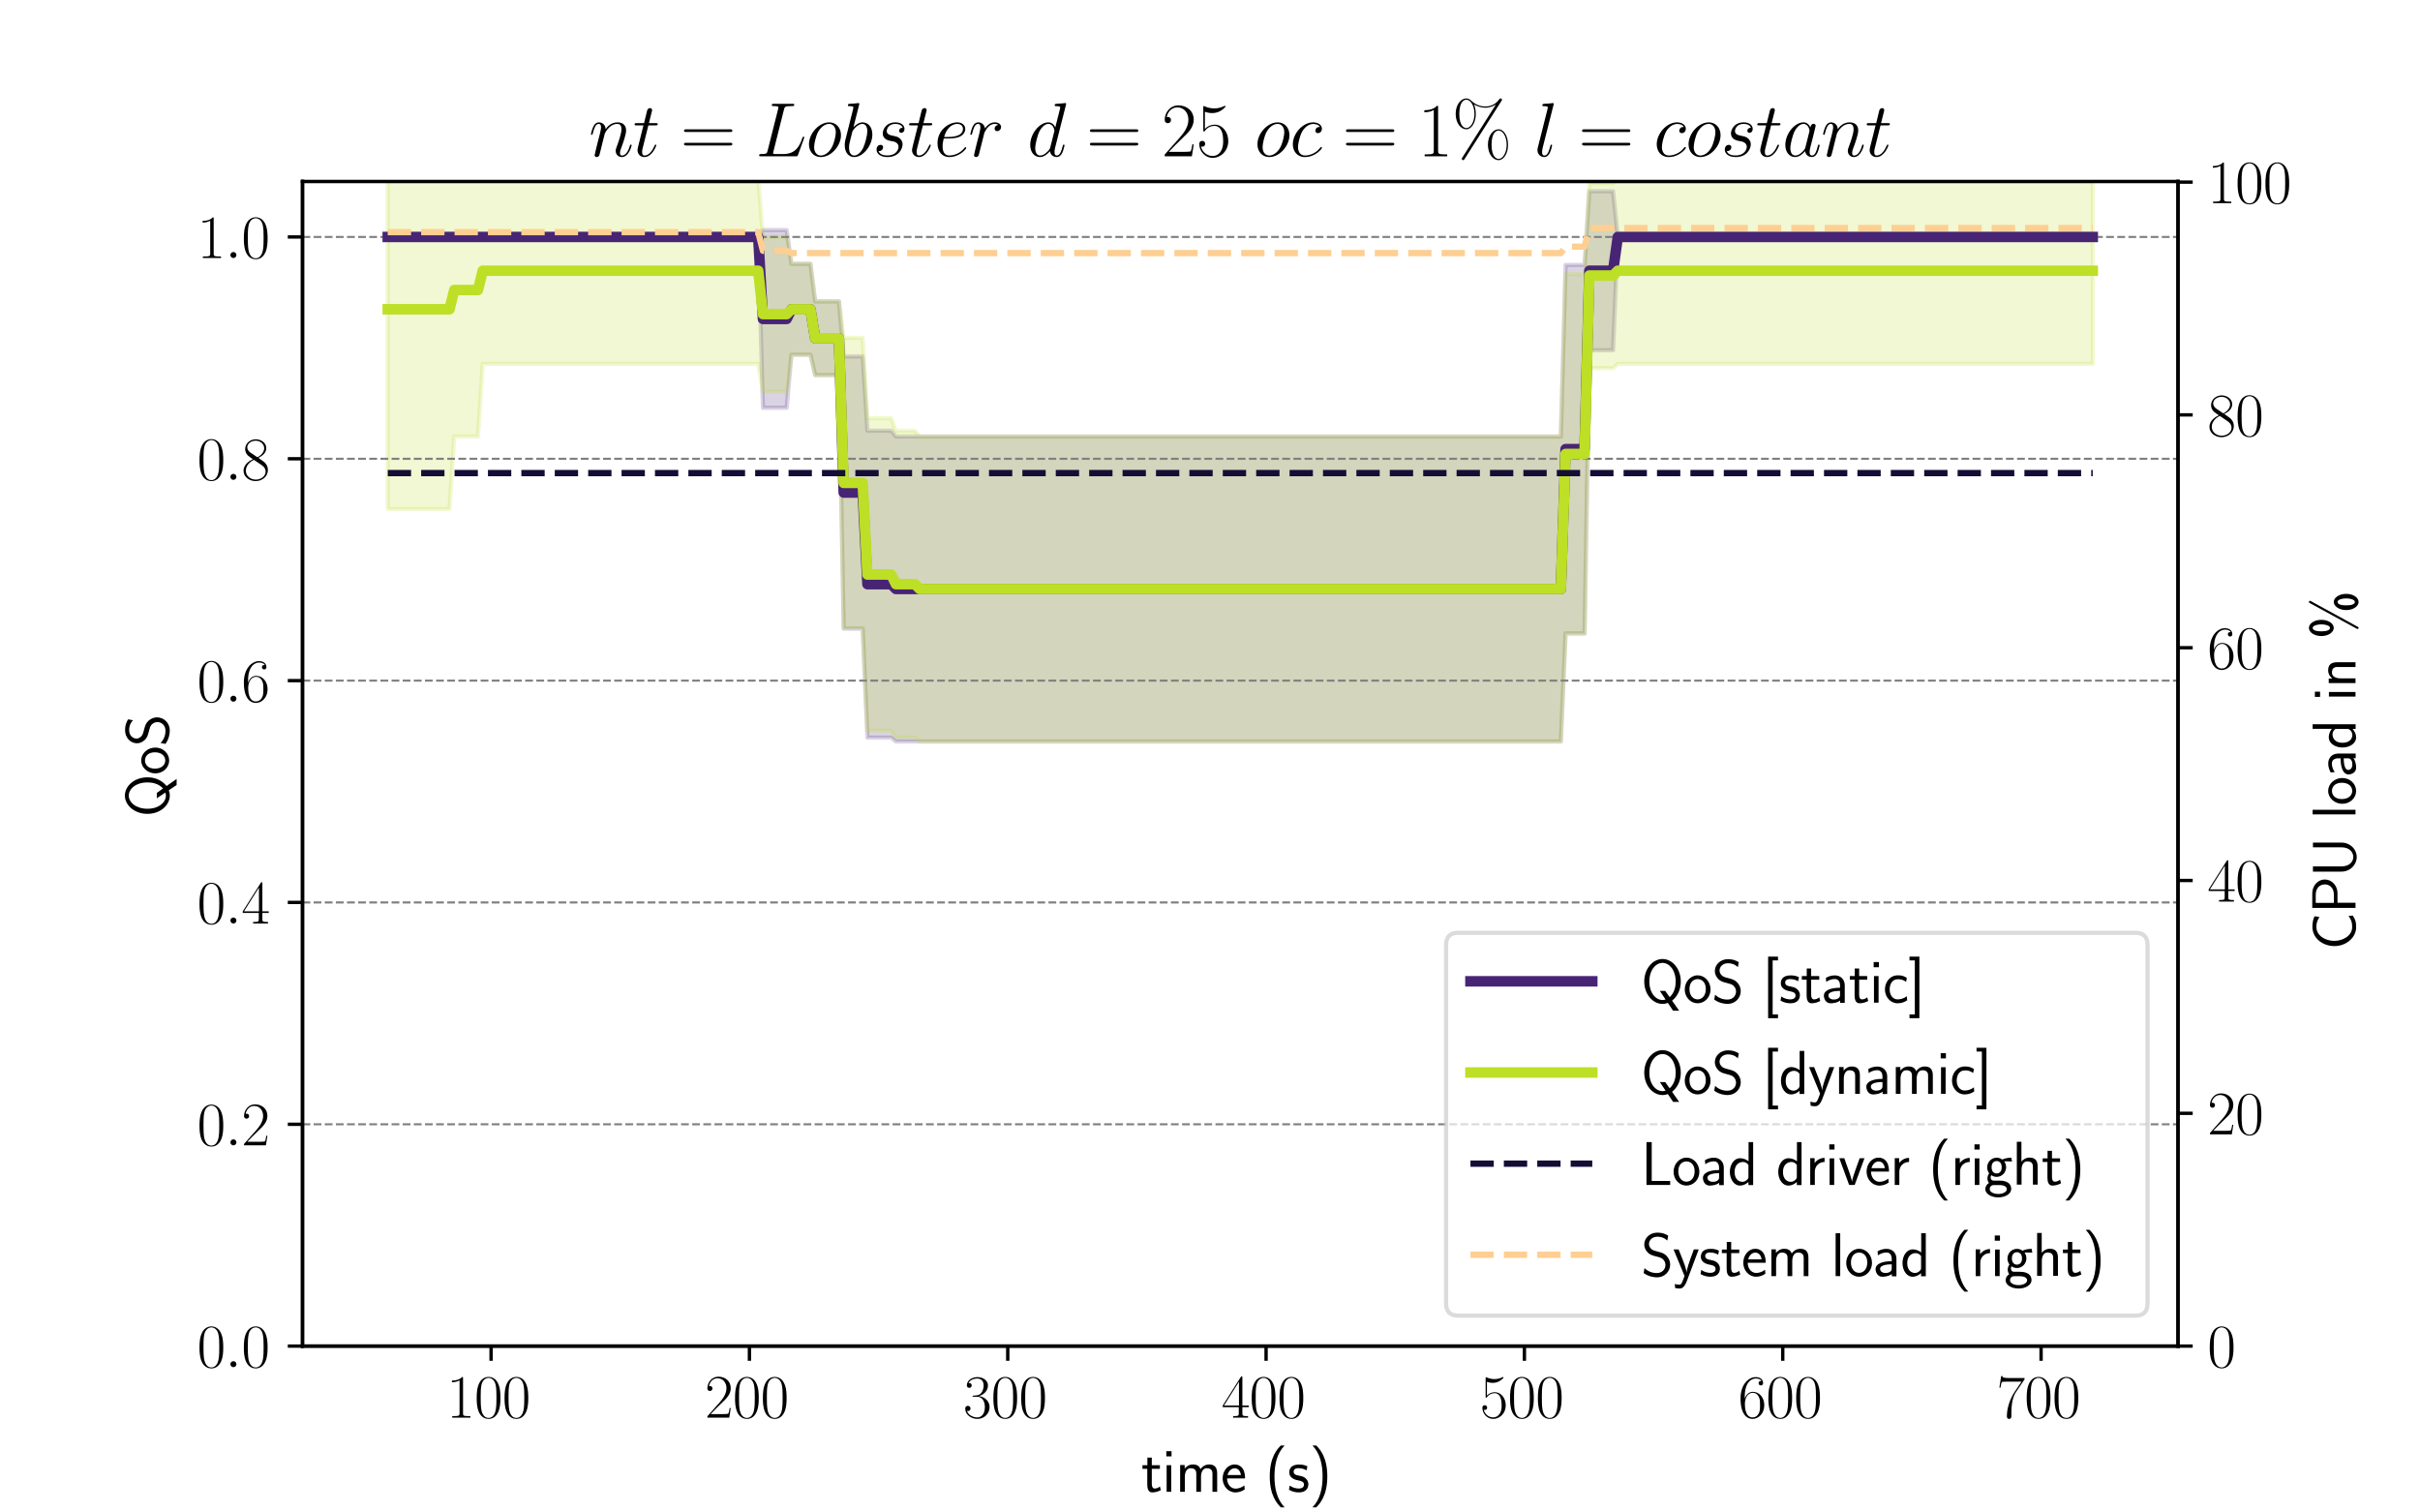 <?xml version="1.0" encoding="utf-8" standalone="no"?>
<!DOCTYPE svg PUBLIC "-//W3C//DTD SVG 1.1//EN"
  "http://www.w3.org/Graphics/SVG/1.1/DTD/svg11.dtd">
<svg xmlns:xlink="http://www.w3.org/1999/xlink" width="576pt" height="360pt" viewBox="0 0 576 360" xmlns="http://www.w3.org/2000/svg" version="1.1">
 <defs>
  <style type="text/css">*{stroke-linejoin: round; stroke-linecap: butt}</style>
 </defs>
 <g id="figure_1">
  <g id="patch_1">
   <path d="M 0 360 
L 576 360 
L 576 0 
L 0 0 
z
" style="fill: #ffffff"/>
  </g>
  <g id="axes_1">
   <g id="patch_2">
    <path d="M 72 320.4 
L 518.4 320.4 
L 518.4 43.2 
L 72 43.2 
z
" style="fill: #ffffff"/>
   </g>
   <g id="PolyCollection_1">
    <defs>
     <path id="m84b27853bb" d="M 92.291 -303.6 
L 92.291 -303.6 
L 93.421 -303.6 
L 94.552 -303.6 
L 95.682 -303.6 
L 96.813 -303.6 
L 97.943 -303.6 
L 99.073 -303.6 
L 100.204 -303.6 
L 101.334 -303.6 
L 102.465 -303.6 
L 103.595 -303.6 
L 104.725 -303.6 
L 105.856 -303.6 
L 106.986 -303.6 
L 108.117 -303.6 
L 109.247 -303.6 
L 110.378 -303.6 
L 111.508 -303.6 
L 112.638 -303.6 
L 113.769 -303.6 
L 114.899 -303.6 
L 116.03 -303.6 
L 117.16 -303.6 
L 118.29 -303.6 
L 119.421 -303.6 
L 120.551 -303.6 
L 121.682 -303.6 
L 122.812 -303.6 
L 123.942 -303.6 
L 125.073 -303.6 
L 126.203 -303.6 
L 127.334 -303.6 
L 128.464 -303.6 
L 129.595 -303.6 
L 130.725 -303.6 
L 131.855 -303.6 
L 132.986 -303.6 
L 134.116 -303.6 
L 135.247 -303.6 
L 136.377 -303.6 
L 137.507 -303.6 
L 138.638 -303.6 
L 139.768 -303.6 
L 140.899 -303.6 
L 142.029 -303.6 
L 143.159 -303.6 
L 144.29 -303.6 
L 145.42 -303.6 
L 146.551 -303.6 
L 147.681 -303.6 
L 148.812 -303.6 
L 149.942 -303.6 
L 151.072 -303.6 
L 152.203 -303.6 
L 153.333 -303.6 
L 154.464 -303.6 
L 155.594 -303.6 
L 156.724 -303.6 
L 157.855 -303.6 
L 158.985 -303.6 
L 160.116 -303.6 
L 161.246 -303.6 
L 162.376 -303.6 
L 163.507 -303.6 
L 164.637 -303.6 
L 165.768 -303.6 
L 166.898 -303.6 
L 168.029 -303.6 
L 169.159 -303.6 
L 170.289 -303.6 
L 171.42 -303.6 
L 172.55 -303.6 
L 173.681 -303.6 
L 174.811 -303.6 
L 175.941 -303.6 
L 177.072 -303.6 
L 178.202 -303.6 
L 179.333 -303.6 
L 180.463 -303.6 
L 181.594 -305.233 
L 182.724 -305.233 
L 183.854 -305.233 
L 184.985 -305.233 
L 186.115 -305.233 
L 187.246 -305.233 
L 188.376 -297.203 
L 189.506 -297.203 
L 190.637 -297.203 
L 191.767 -297.203 
L 192.898 -297.203 
L 194.028 -288.268 
L 195.158 -288.268 
L 196.289 -288.268 
L 197.419 -288.268 
L 198.55 -288.268 
L 199.68 -288.268 
L 200.811 -275.16 
L 201.941 -275.16 
L 203.071 -275.16 
L 204.202 -275.16 
L 205.332 -275.16 
L 206.463 -257.477 
L 207.593 -257.477 
L 208.723 -257.477 
L 209.854 -257.477 
L 210.984 -257.477 
L 212.115 -257.477 
L 213.245 -256.099 
L 214.375 -256.099 
L 215.506 -256.099 
L 216.636 -256.099 
L 217.767 -256.099 
L 218.897 -256.099 
L 220.028 -256.099 
L 221.158 -256.099 
L 222.288 -256.099 
L 223.419 -256.099 
L 224.549 -256.099 
L 225.68 -256.099 
L 226.81 -256.099 
L 227.94 -256.099 
L 229.071 -256.099 
L 230.201 -256.099 
L 231.332 -256.099 
L 232.462 -256.099 
L 233.593 -256.099 
L 234.723 -256.099 
L 235.853 -256.099 
L 236.984 -256.099 
L 238.114 -256.099 
L 239.245 -256.099 
L 240.375 -256.099 
L 241.505 -256.099 
L 242.636 -256.099 
L 243.766 -256.099 
L 244.897 -256.099 
L 246.027 -256.099 
L 247.157 -256.099 
L 248.288 -256.099 
L 249.418 -256.099 
L 250.549 -256.099 
L 251.679 -256.099 
L 252.81 -256.099 
L 253.94 -256.099 
L 255.07 -256.099 
L 256.201 -256.099 
L 257.331 -256.099 
L 258.462 -256.099 
L 259.592 -256.099 
L 260.722 -256.099 
L 261.853 -256.099 
L 262.983 -256.099 
L 264.114 -256.099 
L 265.244 -256.099 
L 266.374 -256.099 
L 267.505 -256.099 
L 268.635 -256.099 
L 269.766 -256.099 
L 270.896 -256.099 
L 272.027 -256.099 
L 273.157 -256.099 
L 274.287 -256.099 
L 275.418 -256.099 
L 276.548 -256.099 
L 277.679 -256.099 
L 278.809 -256.099 
L 279.939 -256.099 
L 281.07 -256.099 
L 282.2 -256.099 
L 283.331 -256.099 
L 284.461 -256.099 
L 285.591 -256.099 
L 286.722 -256.099 
L 287.852 -256.099 
L 288.983 -256.099 
L 290.113 -256.099 
L 291.244 -256.099 
L 292.374 -256.099 
L 293.504 -256.099 
L 294.635 -256.099 
L 295.765 -256.099 
L 296.896 -256.099 
L 298.026 -256.099 
L 299.156 -256.099 
L 300.287 -256.099 
L 301.417 -256.099 
L 302.548 -256.099 
L 303.678 -256.099 
L 304.809 -256.099 
L 305.939 -256.099 
L 307.069 -256.099 
L 308.2 -256.099 
L 309.33 -256.099 
L 310.461 -256.099 
L 311.591 -256.099 
L 312.721 -256.099 
L 313.852 -256.099 
L 314.982 -256.099 
L 316.113 -256.099 
L 317.243 -256.099 
L 318.373 -256.099 
L 319.504 -256.099 
L 320.634 -256.099 
L 321.765 -256.099 
L 322.895 -256.099 
L 324.026 -256.099 
L 325.156 -256.099 
L 326.286 -256.099 
L 327.417 -256.099 
L 328.547 -256.099 
L 329.678 -256.099 
L 330.808 -256.099 
L 331.938 -256.099 
L 333.069 -256.099 
L 334.199 -256.099 
L 335.33 -256.099 
L 336.46 -256.099 
L 337.59 -256.099 
L 338.721 -256.099 
L 339.851 -256.099 
L 340.982 -256.099 
L 342.112 -256.099 
L 343.243 -256.099 
L 344.373 -256.099 
L 345.503 -256.099 
L 346.634 -256.099 
L 347.764 -256.099 
L 348.895 -256.099 
L 350.025 -256.099 
L 351.155 -256.099 
L 352.286 -256.099 
L 353.416 -256.099 
L 354.547 -256.099 
L 355.677 -256.099 
L 356.807 -256.099 
L 357.938 -256.099 
L 359.068 -256.099 
L 360.199 -256.099 
L 361.329 -256.099 
L 362.46 -256.099 
L 363.59 -256.099 
L 364.72 -256.099 
L 365.851 -256.099 
L 366.981 -256.099 
L 368.112 -256.099 
L 369.242 -256.099 
L 370.372 -256.099 
L 371.503 -256.099 
L 372.633 -296.942 
L 373.764 -296.942 
L 374.894 -296.942 
L 376.025 -296.942 
L 377.155 -296.942 
L 378.285 -314.485 
L 379.416 -314.485 
L 380.546 -314.485 
L 381.677 -314.485 
L 382.807 -314.485 
L 383.937 -314.485 
L 385.068 -303.6 
L 386.198 -303.6 
L 387.329 -303.6 
L 388.459 -303.6 
L 389.589 -303.6 
L 390.72 -303.6 
L 391.85 -303.6 
L 392.981 -303.6 
L 394.111 -303.6 
L 395.242 -303.6 
L 396.372 -303.6 
L 397.502 -303.6 
L 398.633 -303.6 
L 399.763 -303.6 
L 400.894 -303.6 
L 402.024 -303.6 
L 403.154 -303.6 
L 404.285 -303.6 
L 405.415 -303.6 
L 406.546 -303.6 
L 407.676 -303.6 
L 408.806 -303.6 
L 409.937 -303.6 
L 411.067 -303.6 
L 412.198 -303.6 
L 413.328 -303.6 
L 414.459 -303.6 
L 415.589 -303.6 
L 416.719 -303.6 
L 417.85 -303.6 
L 418.98 -303.6 
L 420.111 -303.6 
L 421.241 -303.6 
L 422.371 -303.6 
L 423.502 -303.6 
L 424.632 -303.6 
L 425.763 -303.6 
L 426.893 -303.6 
L 428.024 -303.6 
L 429.154 -303.6 
L 430.284 -303.6 
L 431.415 -303.6 
L 432.545 -303.6 
L 433.676 -303.6 
L 434.806 -303.6 
L 435.936 -303.6 
L 437.067 -303.6 
L 438.197 -303.6 
L 439.328 -303.6 
L 440.458 -303.6 
L 441.588 -303.6 
L 442.719 -303.6 
L 443.849 -303.6 
L 444.98 -303.6 
L 446.11 -303.6 
L 447.241 -303.6 
L 448.371 -303.6 
L 449.501 -303.6 
L 450.632 -303.6 
L 451.762 -303.6 
L 452.893 -303.6 
L 454.023 -303.6 
L 455.153 -303.6 
L 456.284 -303.6 
L 457.414 -303.6 
L 458.545 -303.6 
L 459.675 -303.6 
L 460.805 -303.6 
L 461.936 -303.6 
L 463.066 -303.6 
L 464.197 -303.6 
L 465.327 -303.6 
L 466.458 -303.6 
L 467.588 -303.6 
L 468.718 -303.6 
L 469.849 -303.6 
L 470.979 -303.6 
L 472.11 -303.6 
L 473.24 -303.6 
L 474.37 -303.6 
L 475.501 -303.6 
L 476.631 -303.6 
L 477.762 -303.6 
L 478.892 -303.6 
L 480.022 -303.6 
L 481.153 -303.6 
L 482.283 -303.6 
L 483.414 -303.6 
L 484.544 -303.6 
L 485.675 -303.6 
L 486.805 -303.6 
L 487.935 -303.6 
L 489.066 -303.6 
L 490.196 -303.6 
L 491.327 -303.6 
L 492.457 -303.6 
L 493.587 -303.6 
L 494.718 -303.6 
L 495.848 -303.6 
L 496.979 -303.6 
L 498.109 -303.6 
L 498.109 -303.6 
L 498.109 -303.6 
L 496.979 -303.6 
L 495.848 -303.6 
L 494.718 -303.6 
L 493.587 -303.6 
L 492.457 -303.6 
L 491.327 -303.6 
L 490.196 -303.6 
L 489.066 -303.6 
L 487.935 -303.6 
L 486.805 -303.6 
L 485.675 -303.6 
L 484.544 -303.6 
L 483.414 -303.6 
L 482.283 -303.6 
L 481.153 -303.6 
L 480.022 -303.6 
L 478.892 -303.6 
L 477.762 -303.6 
L 476.631 -303.6 
L 475.501 -303.6 
L 474.37 -303.6 
L 473.24 -303.6 
L 472.11 -303.6 
L 470.979 -303.6 
L 469.849 -303.6 
L 468.718 -303.6 
L 467.588 -303.6 
L 466.458 -303.6 
L 465.327 -303.6 
L 464.197 -303.6 
L 463.066 -303.6 
L 461.936 -303.6 
L 460.805 -303.6 
L 459.675 -303.6 
L 458.545 -303.6 
L 457.414 -303.6 
L 456.284 -303.6 
L 455.153 -303.6 
L 454.023 -303.6 
L 452.893 -303.6 
L 451.762 -303.6 
L 450.632 -303.6 
L 449.501 -303.6 
L 448.371 -303.6 
L 447.241 -303.6 
L 446.11 -303.6 
L 444.98 -303.6 
L 443.849 -303.6 
L 442.719 -303.6 
L 441.588 -303.6 
L 440.458 -303.6 
L 439.328 -303.6 
L 438.197 -303.6 
L 437.067 -303.6 
L 435.936 -303.6 
L 434.806 -303.6 
L 433.676 -303.6 
L 432.545 -303.6 
L 431.415 -303.6 
L 430.284 -303.6 
L 429.154 -303.6 
L 428.024 -303.6 
L 426.893 -303.6 
L 425.763 -303.6 
L 424.632 -303.6 
L 423.502 -303.6 
L 422.371 -303.6 
L 421.241 -303.6 
L 420.111 -303.6 
L 418.98 -303.6 
L 417.85 -303.6 
L 416.719 -303.6 
L 415.589 -303.6 
L 414.459 -303.6 
L 413.328 -303.6 
L 412.198 -303.6 
L 411.067 -303.6 
L 409.937 -303.6 
L 408.806 -303.6 
L 407.676 -303.6 
L 406.546 -303.6 
L 405.415 -303.6 
L 404.285 -303.6 
L 403.154 -303.6 
L 402.024 -303.6 
L 400.894 -303.6 
L 399.763 -303.6 
L 398.633 -303.6 
L 397.502 -303.6 
L 396.372 -303.6 
L 395.242 -303.6 
L 394.111 -303.6 
L 392.981 -303.6 
L 391.85 -303.6 
L 390.72 -303.6 
L 389.589 -303.6 
L 388.459 -303.6 
L 387.329 -303.6 
L 386.198 -303.6 
L 385.068 -303.6 
L 383.937 -276.645 
L 382.807 -276.645 
L 381.677 -276.645 
L 380.546 -276.645 
L 379.416 -276.645 
L 378.285 -276.645 
L 377.155 -209.249 
L 376.025 -209.249 
L 374.894 -209.249 
L 373.764 -209.249 
L 372.633 -209.249 
L 371.503 -183.519 
L 370.372 -183.519 
L 369.242 -183.519 
L 368.112 -183.519 
L 366.981 -183.519 
L 365.851 -183.519 
L 364.72 -183.519 
L 363.59 -183.519 
L 362.46 -183.519 
L 361.329 -183.519 
L 360.199 -183.519 
L 359.068 -183.519 
L 357.938 -183.519 
L 356.807 -183.519 
L 355.677 -183.519 
L 354.547 -183.519 
L 353.416 -183.519 
L 352.286 -183.519 
L 351.155 -183.519 
L 350.025 -183.519 
L 348.895 -183.519 
L 347.764 -183.519 
L 346.634 -183.519 
L 345.503 -183.519 
L 344.373 -183.519 
L 343.243 -183.519 
L 342.112 -183.519 
L 340.982 -183.519 
L 339.851 -183.519 
L 338.721 -183.519 
L 337.59 -183.519 
L 336.46 -183.519 
L 335.33 -183.519 
L 334.199 -183.519 
L 333.069 -183.519 
L 331.938 -183.519 
L 330.808 -183.519 
L 329.678 -183.519 
L 328.547 -183.519 
L 327.417 -183.519 
L 326.286 -183.519 
L 325.156 -183.519 
L 324.026 -183.519 
L 322.895 -183.519 
L 321.765 -183.519 
L 320.634 -183.519 
L 319.504 -183.519 
L 318.373 -183.519 
L 317.243 -183.519 
L 316.113 -183.519 
L 314.982 -183.519 
L 313.852 -183.519 
L 312.721 -183.519 
L 311.591 -183.519 
L 310.461 -183.519 
L 309.33 -183.519 
L 308.2 -183.519 
L 307.069 -183.519 
L 305.939 -183.519 
L 304.809 -183.519 
L 303.678 -183.519 
L 302.548 -183.519 
L 301.417 -183.519 
L 300.287 -183.519 
L 299.156 -183.519 
L 298.026 -183.519 
L 296.896 -183.519 
L 295.765 -183.519 
L 294.635 -183.519 
L 293.504 -183.519 
L 292.374 -183.519 
L 291.244 -183.519 
L 290.113 -183.519 
L 288.983 -183.519 
L 287.852 -183.519 
L 286.722 -183.519 
L 285.591 -183.519 
L 284.461 -183.519 
L 283.331 -183.519 
L 282.2 -183.519 
L 281.07 -183.519 
L 279.939 -183.519 
L 278.809 -183.519 
L 277.679 -183.519 
L 276.548 -183.519 
L 275.418 -183.519 
L 274.287 -183.519 
L 273.157 -183.519 
L 272.027 -183.519 
L 270.896 -183.519 
L 269.766 -183.519 
L 268.635 -183.519 
L 267.505 -183.519 
L 266.374 -183.519 
L 265.244 -183.519 
L 264.114 -183.519 
L 262.983 -183.519 
L 261.853 -183.519 
L 260.722 -183.519 
L 259.592 -183.519 
L 258.462 -183.519 
L 257.331 -183.519 
L 256.201 -183.519 
L 255.07 -183.519 
L 253.94 -183.519 
L 252.81 -183.519 
L 251.679 -183.519 
L 250.549 -183.519 
L 249.418 -183.519 
L 248.288 -183.519 
L 247.157 -183.519 
L 246.027 -183.519 
L 244.897 -183.519 
L 243.766 -183.519 
L 242.636 -183.519 
L 241.505 -183.519 
L 240.375 -183.519 
L 239.245 -183.519 
L 238.114 -183.519 
L 236.984 -183.519 
L 235.853 -183.519 
L 234.723 -183.519 
L 233.593 -183.519 
L 232.462 -183.519 
L 231.332 -183.519 
L 230.201 -183.519 
L 229.071 -183.519 
L 227.94 -183.519 
L 226.81 -183.519 
L 225.68 -183.519 
L 224.549 -183.519 
L 223.419 -183.519 
L 222.288 -183.519 
L 221.158 -183.519 
L 220.028 -183.519 
L 218.897 -183.519 
L 217.767 -183.519 
L 216.636 -183.519 
L 215.506 -183.519 
L 214.375 -183.519 
L 213.245 -183.519 
L 212.115 -184.437 
L 210.984 -184.437 
L 209.854 -184.437 
L 208.723 -184.437 
L 207.593 -184.437 
L 206.463 -184.437 
L 205.332 -210.372 
L 204.202 -210.372 
L 203.071 -210.372 
L 201.941 -210.372 
L 200.811 -210.372 
L 199.68 -270.724 
L 198.55 -270.724 
L 197.419 -270.724 
L 196.289 -270.724 
L 195.158 -270.724 
L 194.028 -270.724 
L 192.898 -275.562 
L 191.767 -275.562 
L 190.637 -275.562 
L 189.506 -275.562 
L 188.376 -275.562 
L 187.246 -262.94 
L 186.115 -262.94 
L 184.985 -262.94 
L 183.854 -262.94 
L 182.724 -262.94 
L 181.594 -262.94 
L 180.463 -303.6 
L 179.333 -303.6 
L 178.202 -303.6 
L 177.072 -303.6 
L 175.941 -303.6 
L 174.811 -303.6 
L 173.681 -303.6 
L 172.55 -303.6 
L 171.42 -303.6 
L 170.289 -303.6 
L 169.159 -303.6 
L 168.029 -303.6 
L 166.898 -303.6 
L 165.768 -303.6 
L 164.637 -303.6 
L 163.507 -303.6 
L 162.376 -303.6 
L 161.246 -303.6 
L 160.116 -303.6 
L 158.985 -303.6 
L 157.855 -303.6 
L 156.724 -303.6 
L 155.594 -303.6 
L 154.464 -303.6 
L 153.333 -303.6 
L 152.203 -303.6 
L 151.072 -303.6 
L 149.942 -303.6 
L 148.812 -303.6 
L 147.681 -303.6 
L 146.551 -303.6 
L 145.42 -303.6 
L 144.29 -303.6 
L 143.159 -303.6 
L 142.029 -303.6 
L 140.899 -303.6 
L 139.768 -303.6 
L 138.638 -303.6 
L 137.507 -303.6 
L 136.377 -303.6 
L 135.247 -303.6 
L 134.116 -303.6 
L 132.986 -303.6 
L 131.855 -303.6 
L 130.725 -303.6 
L 129.595 -303.6 
L 128.464 -303.6 
L 127.334 -303.6 
L 126.203 -303.6 
L 125.073 -303.6 
L 123.942 -303.6 
L 122.812 -303.6 
L 121.682 -303.6 
L 120.551 -303.6 
L 119.421 -303.6 
L 118.29 -303.6 
L 117.16 -303.6 
L 116.03 -303.6 
L 114.899 -303.6 
L 113.769 -303.6 
L 112.638 -303.6 
L 111.508 -303.6 
L 110.378 -303.6 
L 109.247 -303.6 
L 108.117 -303.6 
L 106.986 -303.6 
L 105.856 -303.6 
L 104.725 -303.6 
L 103.595 -303.6 
L 102.465 -303.6 
L 101.334 -303.6 
L 100.204 -303.6 
L 99.073 -303.6 
L 97.943 -303.6 
L 96.813 -303.6 
L 95.682 -303.6 
L 94.552 -303.6 
L 93.421 -303.6 
L 92.291 -303.6 
z
" style="stroke: #482475; stroke-opacity: 0.2"/>
    </defs>
    <g clip-path="url(#p2303148af9)">
     <use xlink:href="#m84b27853bb" x="0" y="360" style="fill: #482475; fill-opacity: 0.2; stroke: #482475; stroke-opacity: 0.2"/>
    </g>
   </g>
   <g id="PolyCollection_2">
    <defs>
     <path id="m5738b09aa4" d="M 92.291 -238.863 
L 92.291 -333.903 
L 93.421 -333.903 
L 94.552 -333.903 
L 95.682 -333.903 
L 96.813 -333.903 
L 97.943 -333.903 
L 99.073 -333.903 
L 100.204 -333.903 
L 101.334 -333.903 
L 102.465 -333.903 
L 103.595 -333.903 
L 104.725 -333.903 
L 105.856 -333.903 
L 106.986 -333.903 
L 108.117 -325.822 
L 109.247 -325.822 
L 110.378 -325.822 
L 111.508 -325.822 
L 112.638 -325.822 
L 113.769 -325.822 
L 114.899 -317.741 
L 116.03 -317.741 
L 117.16 -317.741 
L 118.29 -317.741 
L 119.421 -317.741 
L 120.551 -317.741 
L 121.682 -317.741 
L 122.812 -317.741 
L 123.942 -317.741 
L 125.073 -317.741 
L 126.203 -317.741 
L 127.334 -317.741 
L 128.464 -317.741 
L 129.595 -317.741 
L 130.725 -317.741 
L 131.855 -317.741 
L 132.986 -317.741 
L 134.116 -317.741 
L 135.247 -317.741 
L 136.377 -317.741 
L 137.507 -317.741 
L 138.638 -317.741 
L 139.768 -317.741 
L 140.899 -317.741 
L 142.029 -317.741 
L 143.159 -317.741 
L 144.29 -317.741 
L 145.42 -317.741 
L 146.551 -317.741 
L 147.681 -317.741 
L 148.812 -317.741 
L 149.942 -317.741 
L 151.072 -317.741 
L 152.203 -317.741 
L 153.333 -317.741 
L 154.464 -317.741 
L 155.594 -317.741 
L 156.724 -317.741 
L 157.855 -317.741 
L 158.985 -317.741 
L 160.116 -317.741 
L 161.246 -317.741 
L 162.376 -317.741 
L 163.507 -317.741 
L 164.637 -317.741 
L 165.768 -317.741 
L 166.898 -317.741 
L 168.029 -317.741 
L 169.159 -317.741 
L 170.289 -317.741 
L 171.42 -317.741 
L 172.55 -317.741 
L 173.681 -317.741 
L 174.811 -317.741 
L 175.941 -317.741 
L 177.072 -317.741 
L 178.202 -317.741 
L 179.333 -317.741 
L 180.463 -317.741 
L 181.594 -303.647 
L 182.724 -303.647 
L 183.854 -303.647 
L 184.985 -303.647 
L 186.115 -303.647 
L 187.246 -303.647 
L 188.376 -297.203 
L 189.506 -297.203 
L 190.637 -297.203 
L 191.767 -297.203 
L 192.898 -297.203 
L 194.028 -288.268 
L 195.158 -288.268 
L 196.289 -288.268 
L 197.419 -288.268 
L 198.55 -288.268 
L 199.68 -288.268 
L 200.811 -279.588 
L 201.941 -279.588 
L 203.071 -279.588 
L 204.202 -279.588 
L 205.332 -279.588 
L 206.463 -260.438 
L 207.593 -260.438 
L 208.723 -260.438 
L 209.854 -260.438 
L 210.984 -260.438 
L 212.115 -260.438 
L 213.245 -257.477 
L 214.375 -257.477 
L 215.506 -257.477 
L 216.636 -257.477 
L 217.767 -257.477 
L 218.897 -256.099 
L 220.028 -256.099 
L 221.158 -256.099 
L 222.288 -256.099 
L 223.419 -256.099 
L 224.549 -256.099 
L 225.68 -256.099 
L 226.81 -256.099 
L 227.94 -256.099 
L 229.071 -256.099 
L 230.201 -256.099 
L 231.332 -256.099 
L 232.462 -256.099 
L 233.593 -256.099 
L 234.723 -256.099 
L 235.853 -256.099 
L 236.984 -256.099 
L 238.114 -256.099 
L 239.245 -256.099 
L 240.375 -256.099 
L 241.505 -256.099 
L 242.636 -256.099 
L 243.766 -256.099 
L 244.897 -256.099 
L 246.027 -256.099 
L 247.157 -256.099 
L 248.288 -256.099 
L 249.418 -256.099 
L 250.549 -256.099 
L 251.679 -256.099 
L 252.81 -256.099 
L 253.94 -256.099 
L 255.07 -256.099 
L 256.201 -256.099 
L 257.331 -256.099 
L 258.462 -256.099 
L 259.592 -256.099 
L 260.722 -256.099 
L 261.853 -256.099 
L 262.983 -256.099 
L 264.114 -256.099 
L 265.244 -256.099 
L 266.374 -256.099 
L 267.505 -256.099 
L 268.635 -256.099 
L 269.766 -256.099 
L 270.896 -256.099 
L 272.027 -256.099 
L 273.157 -256.099 
L 274.287 -256.099 
L 275.418 -256.099 
L 276.548 -256.099 
L 277.679 -256.099 
L 278.809 -256.099 
L 279.939 -256.099 
L 281.07 -256.099 
L 282.2 -256.099 
L 283.331 -256.099 
L 284.461 -256.099 
L 285.591 -256.099 
L 286.722 -256.099 
L 287.852 -256.099 
L 288.983 -256.099 
L 290.113 -256.099 
L 291.244 -256.099 
L 292.374 -256.099 
L 293.504 -256.099 
L 294.635 -256.099 
L 295.765 -256.099 
L 296.896 -256.099 
L 298.026 -256.099 
L 299.156 -256.099 
L 300.287 -256.099 
L 301.417 -256.099 
L 302.548 -256.099 
L 303.678 -256.099 
L 304.809 -256.099 
L 305.939 -256.099 
L 307.069 -256.099 
L 308.2 -256.099 
L 309.33 -256.099 
L 310.461 -256.099 
L 311.591 -256.099 
L 312.721 -256.099 
L 313.852 -256.099 
L 314.982 -256.099 
L 316.113 -256.099 
L 317.243 -256.099 
L 318.373 -256.099 
L 319.504 -256.099 
L 320.634 -256.099 
L 321.765 -256.099 
L 322.895 -256.099 
L 324.026 -256.099 
L 325.156 -256.099 
L 326.286 -256.099 
L 327.417 -256.099 
L 328.547 -256.099 
L 329.678 -256.099 
L 330.808 -256.099 
L 331.938 -256.099 
L 333.069 -256.099 
L 334.199 -256.099 
L 335.33 -256.099 
L 336.46 -256.099 
L 337.59 -256.099 
L 338.721 -256.099 
L 339.851 -256.099 
L 340.982 -256.099 
L 342.112 -256.099 
L 343.243 -256.099 
L 344.373 -256.099 
L 345.503 -256.099 
L 346.634 -256.099 
L 347.764 -256.099 
L 348.895 -256.099 
L 350.025 -256.099 
L 351.155 -256.099 
L 352.286 -256.099 
L 353.416 -256.099 
L 354.547 -256.099 
L 355.677 -256.099 
L 356.807 -256.099 
L 357.938 -256.099 
L 359.068 -256.099 
L 360.199 -256.099 
L 361.329 -256.099 
L 362.46 -256.099 
L 363.59 -256.099 
L 364.72 -256.099 
L 365.851 -256.099 
L 366.981 -256.099 
L 368.112 -256.099 
L 369.242 -256.099 
L 370.372 -256.099 
L 371.503 -256.099 
L 372.633 -294.778 
L 373.764 -294.778 
L 374.894 -294.778 
L 376.025 -294.778 
L 377.155 -294.778 
L 378.285 -316.467 
L 379.416 -316.467 
L 380.546 -316.467 
L 381.677 -316.467 
L 382.807 -316.467 
L 383.937 -316.467 
L 385.068 -317.741 
L 386.198 -317.741 
L 387.329 -317.741 
L 388.459 -317.741 
L 389.589 -317.741 
L 390.72 -317.741 
L 391.85 -317.741 
L 392.981 -317.741 
L 394.111 -317.741 
L 395.242 -317.741 
L 396.372 -317.741 
L 397.502 -317.741 
L 398.633 -317.741 
L 399.763 -317.741 
L 400.894 -317.741 
L 402.024 -317.741 
L 403.154 -317.741 
L 404.285 -317.741 
L 405.415 -317.741 
L 406.546 -317.741 
L 407.676 -317.741 
L 408.806 -317.741 
L 409.937 -317.741 
L 411.067 -317.741 
L 412.198 -317.741 
L 413.328 -317.741 
L 414.459 -317.741 
L 415.589 -317.741 
L 416.719 -317.741 
L 417.85 -317.741 
L 418.98 -317.741 
L 420.111 -317.741 
L 421.241 -317.741 
L 422.371 -317.741 
L 423.502 -317.741 
L 424.632 -317.741 
L 425.763 -317.741 
L 426.893 -317.741 
L 428.024 -317.741 
L 429.154 -317.741 
L 430.284 -317.741 
L 431.415 -317.741 
L 432.545 -317.741 
L 433.676 -317.741 
L 434.806 -317.741 
L 435.936 -317.741 
L 437.067 -317.741 
L 438.197 -317.741 
L 439.328 -317.741 
L 440.458 -317.741 
L 441.588 -317.741 
L 442.719 -317.741 
L 443.849 -317.741 
L 444.98 -317.741 
L 446.11 -317.741 
L 447.241 -317.741 
L 448.371 -317.741 
L 449.501 -317.741 
L 450.632 -317.741 
L 451.762 -317.741 
L 452.893 -317.741 
L 454.023 -317.741 
L 455.153 -317.741 
L 456.284 -317.741 
L 457.414 -317.741 
L 458.545 -317.741 
L 459.675 -317.741 
L 460.805 -317.741 
L 461.936 -317.741 
L 463.066 -317.741 
L 464.197 -317.741 
L 465.327 -317.741 
L 466.458 -317.741 
L 467.588 -317.741 
L 468.718 -317.741 
L 469.849 -317.741 
L 470.979 -317.741 
L 472.11 -317.741 
L 473.24 -317.741 
L 474.37 -317.741 
L 475.501 -317.741 
L 476.631 -317.741 
L 477.762 -317.741 
L 478.892 -317.741 
L 480.022 -317.741 
L 481.153 -317.741 
L 482.283 -317.741 
L 483.414 -317.741 
L 484.544 -317.741 
L 485.675 -317.741 
L 486.805 -317.741 
L 487.935 -317.741 
L 489.066 -317.741 
L 490.196 -317.741 
L 491.327 -317.741 
L 492.457 -317.741 
L 493.587 -317.741 
L 494.718 -317.741 
L 495.848 -317.741 
L 496.979 -317.741 
L 498.109 -317.741 
L 498.109 -273.389 
L 498.109 -273.389 
L 496.979 -273.389 
L 495.848 -273.389 
L 494.718 -273.389 
L 493.587 -273.389 
L 492.457 -273.389 
L 491.327 -273.389 
L 490.196 -273.389 
L 489.066 -273.389 
L 487.935 -273.389 
L 486.805 -273.389 
L 485.675 -273.389 
L 484.544 -273.389 
L 483.414 -273.389 
L 482.283 -273.389 
L 481.153 -273.389 
L 480.022 -273.389 
L 478.892 -273.389 
L 477.762 -273.389 
L 476.631 -273.389 
L 475.501 -273.389 
L 474.37 -273.389 
L 473.24 -273.389 
L 472.11 -273.389 
L 470.979 -273.389 
L 469.849 -273.389 
L 468.718 -273.389 
L 467.588 -273.389 
L 466.458 -273.389 
L 465.327 -273.389 
L 464.197 -273.389 
L 463.066 -273.389 
L 461.936 -273.389 
L 460.805 -273.389 
L 459.675 -273.389 
L 458.545 -273.389 
L 457.414 -273.389 
L 456.284 -273.389 
L 455.153 -273.389 
L 454.023 -273.389 
L 452.893 -273.389 
L 451.762 -273.389 
L 450.632 -273.389 
L 449.501 -273.389 
L 448.371 -273.389 
L 447.241 -273.389 
L 446.11 -273.389 
L 444.98 -273.389 
L 443.849 -273.389 
L 442.719 -273.389 
L 441.588 -273.389 
L 440.458 -273.389 
L 439.328 -273.389 
L 438.197 -273.389 
L 437.067 -273.389 
L 435.936 -273.389 
L 434.806 -273.389 
L 433.676 -273.389 
L 432.545 -273.389 
L 431.415 -273.389 
L 430.284 -273.389 
L 429.154 -273.389 
L 428.024 -273.389 
L 426.893 -273.389 
L 425.763 -273.389 
L 424.632 -273.389 
L 423.502 -273.389 
L 422.371 -273.389 
L 421.241 -273.389 
L 420.111 -273.389 
L 418.98 -273.389 
L 417.85 -273.389 
L 416.719 -273.389 
L 415.589 -273.389 
L 414.459 -273.389 
L 413.328 -273.389 
L 412.198 -273.389 
L 411.067 -273.389 
L 409.937 -273.389 
L 408.806 -273.389 
L 407.676 -273.389 
L 406.546 -273.389 
L 405.415 -273.389 
L 404.285 -273.389 
L 403.154 -273.389 
L 402.024 -273.389 
L 400.894 -273.389 
L 399.763 -273.389 
L 398.633 -273.389 
L 397.502 -273.389 
L 396.372 -273.389 
L 395.242 -273.389 
L 394.111 -273.389 
L 392.981 -273.389 
L 391.85 -273.389 
L 390.72 -273.389 
L 389.589 -273.389 
L 388.459 -273.389 
L 387.329 -273.389 
L 386.198 -273.389 
L 385.068 -273.389 
L 383.937 -272.367 
L 382.807 -272.367 
L 381.677 -272.367 
L 380.546 -272.367 
L 379.416 -272.367 
L 378.285 -272.367 
L 377.155 -209.118 
L 376.025 -209.118 
L 374.894 -209.118 
L 373.764 -209.118 
L 372.633 -209.118 
L 371.503 -183.519 
L 370.372 -183.519 
L 369.242 -183.519 
L 368.112 -183.519 
L 366.981 -183.519 
L 365.851 -183.519 
L 364.72 -183.519 
L 363.59 -183.519 
L 362.46 -183.519 
L 361.329 -183.519 
L 360.199 -183.519 
L 359.068 -183.519 
L 357.938 -183.519 
L 356.807 -183.519 
L 355.677 -183.519 
L 354.547 -183.519 
L 353.416 -183.519 
L 352.286 -183.519 
L 351.155 -183.519 
L 350.025 -183.519 
L 348.895 -183.519 
L 347.764 -183.519 
L 346.634 -183.519 
L 345.503 -183.519 
L 344.373 -183.519 
L 343.243 -183.519 
L 342.112 -183.519 
L 340.982 -183.519 
L 339.851 -183.519 
L 338.721 -183.519 
L 337.59 -183.519 
L 336.46 -183.519 
L 335.33 -183.519 
L 334.199 -183.519 
L 333.069 -183.519 
L 331.938 -183.519 
L 330.808 -183.519 
L 329.678 -183.519 
L 328.547 -183.519 
L 327.417 -183.519 
L 326.286 -183.519 
L 325.156 -183.519 
L 324.026 -183.519 
L 322.895 -183.519 
L 321.765 -183.519 
L 320.634 -183.519 
L 319.504 -183.519 
L 318.373 -183.519 
L 317.243 -183.519 
L 316.113 -183.519 
L 314.982 -183.519 
L 313.852 -183.519 
L 312.721 -183.519 
L 311.591 -183.519 
L 310.461 -183.519 
L 309.33 -183.519 
L 308.2 -183.519 
L 307.069 -183.519 
L 305.939 -183.519 
L 304.809 -183.519 
L 303.678 -183.519 
L 302.548 -183.519 
L 301.417 -183.519 
L 300.287 -183.519 
L 299.156 -183.519 
L 298.026 -183.519 
L 296.896 -183.519 
L 295.765 -183.519 
L 294.635 -183.519 
L 293.504 -183.519 
L 292.374 -183.519 
L 291.244 -183.519 
L 290.113 -183.519 
L 288.983 -183.519 
L 287.852 -183.519 
L 286.722 -183.519 
L 285.591 -183.519 
L 284.461 -183.519 
L 283.331 -183.519 
L 282.2 -183.519 
L 281.07 -183.519 
L 279.939 -183.519 
L 278.809 -183.519 
L 277.679 -183.519 
L 276.548 -183.519 
L 275.418 -183.519 
L 274.287 -183.519 
L 273.157 -183.519 
L 272.027 -183.519 
L 270.896 -183.519 
L 269.766 -183.519 
L 268.635 -183.519 
L 267.505 -183.519 
L 266.374 -183.519 
L 265.244 -183.519 
L 264.114 -183.519 
L 262.983 -183.519 
L 261.853 -183.519 
L 260.722 -183.519 
L 259.592 -183.519 
L 258.462 -183.519 
L 257.331 -183.519 
L 256.201 -183.519 
L 255.07 -183.519 
L 253.94 -183.519 
L 252.81 -183.519 
L 251.679 -183.519 
L 250.549 -183.519 
L 249.418 -183.519 
L 248.288 -183.519 
L 247.157 -183.519 
L 246.027 -183.519 
L 244.897 -183.519 
L 243.766 -183.519 
L 242.636 -183.519 
L 241.505 -183.519 
L 240.375 -183.519 
L 239.245 -183.519 
L 238.114 -183.519 
L 236.984 -183.519 
L 235.853 -183.519 
L 234.723 -183.519 
L 233.593 -183.519 
L 232.462 -183.519 
L 231.332 -183.519 
L 230.201 -183.519 
L 229.071 -183.519 
L 227.94 -183.519 
L 226.81 -183.519 
L 225.68 -183.519 
L 224.549 -183.519 
L 223.419 -183.519 
L 222.288 -183.519 
L 221.158 -183.519 
L 220.028 -183.519 
L 218.897 -183.519 
L 217.767 -184.437 
L 216.636 -184.437 
L 215.506 -184.437 
L 214.375 -184.437 
L 213.245 -184.437 
L 212.115 -186.067 
L 210.984 -186.067 
L 209.854 -186.067 
L 208.723 -186.067 
L 207.593 -186.067 
L 206.463 -186.067 
L 205.332 -210.535 
L 204.202 -210.535 
L 203.071 -210.535 
L 201.941 -210.535 
L 200.811 -210.535 
L 199.68 -270.724 
L 198.55 -270.724 
L 197.419 -270.724 
L 196.289 -270.724 
L 195.158 -270.724 
L 194.028 -270.724 
L 192.898 -275.562 
L 191.767 -275.562 
L 190.637 -275.562 
L 189.506 -275.562 
L 188.376 -275.562 
L 187.246 -266.823 
L 186.115 -266.823 
L 184.985 -266.823 
L 183.854 -266.823 
L 182.724 -266.823 
L 181.594 -266.823 
L 180.463 -273.389 
L 179.333 -273.389 
L 178.202 -273.389 
L 177.072 -273.389 
L 175.941 -273.389 
L 174.811 -273.389 
L 173.681 -273.389 
L 172.55 -273.389 
L 171.42 -273.389 
L 170.289 -273.389 
L 169.159 -273.389 
L 168.029 -273.389 
L 166.898 -273.389 
L 165.768 -273.389 
L 164.637 -273.389 
L 163.507 -273.389 
L 162.376 -273.389 
L 161.246 -273.389 
L 160.116 -273.389 
L 158.985 -273.389 
L 157.855 -273.389 
L 156.724 -273.389 
L 155.594 -273.389 
L 154.464 -273.389 
L 153.333 -273.389 
L 152.203 -273.389 
L 151.072 -273.389 
L 149.942 -273.389 
L 148.812 -273.389 
L 147.681 -273.389 
L 146.551 -273.389 
L 145.42 -273.389 
L 144.29 -273.389 
L 143.159 -273.389 
L 142.029 -273.389 
L 140.899 -273.389 
L 139.768 -273.389 
L 138.638 -273.389 
L 137.507 -273.389 
L 136.377 -273.389 
L 135.247 -273.389 
L 134.116 -273.389 
L 132.986 -273.389 
L 131.855 -273.389 
L 130.725 -273.389 
L 129.595 -273.389 
L 128.464 -273.389 
L 127.334 -273.389 
L 126.203 -273.389 
L 125.073 -273.389 
L 123.942 -273.389 
L 122.812 -273.389 
L 121.682 -273.389 
L 120.551 -273.389 
L 119.421 -273.389 
L 118.29 -273.389 
L 117.16 -273.389 
L 116.03 -273.389 
L 114.899 -273.389 
L 113.769 -256.126 
L 112.638 -256.126 
L 111.508 -256.126 
L 110.378 -256.126 
L 109.247 -256.126 
L 108.117 -256.126 
L 106.986 -238.863 
L 105.856 -238.863 
L 104.725 -238.863 
L 103.595 -238.863 
L 102.465 -238.863 
L 101.334 -238.863 
L 100.204 -238.863 
L 99.073 -238.863 
L 97.943 -238.863 
L 96.813 -238.863 
L 95.682 -238.863 
L 94.552 -238.863 
L 93.421 -238.863 
L 92.291 -238.863 
z
" style="stroke: #bddf26; stroke-opacity: 0.2"/>
    </defs>
    <g clip-path="url(#p2303148af9)">
     <use xlink:href="#m5738b09aa4" x="0" y="360" style="fill: #bddf26; fill-opacity: 0.2; stroke: #bddf26; stroke-opacity: 0.2"/>
    </g>
   </g>
   <g id="matplotlib.axis_1">
    <g id="xtick_1">
     <g id="line2d_1">
      <defs>
       <path id="mf0c8d2d0ad" d="M 0 0 
L 0 3.5 
" style="stroke: #000000; stroke-width: 0.8"/>
      </defs>
      <g>
       <use xlink:href="#mf0c8d2d0ad" x="116.886" y="320.4" style="stroke: #000000; stroke-width: 0.8"/>
      </g>
     </g>
     <g id="text_1">
      <!-- $\mathdefault{100}$ -->
      <g transform="translate(106.277 337.432) scale(0.145 -0.145)">
       <defs>
        <path id="CMR17-31" d="M 1702 4058 
C 1702 4192 1696 4192 1606 4192 
C 1357 3916 979 3827 621 3827 
C 602 3827 570 3827 563 3808 
C 557 3795 557 3782 557 3648 
C 755 3648 1088 3686 1344 3839 
L 1344 461 
C 1344 236 1331 160 781 160 
L 589 160 
L 589 0 
C 896 0 1216 0 1523 0 
C 1830 0 2150 0 2458 0 
L 2458 160 
L 2266 160 
C 1715 160 1702 230 1702 458 
L 1702 4058 
z
" transform="scale(0.016)"/>
        <path id="CMR17-30" d="M 2688 2025 
C 2688 2416 2682 3080 2413 3591 
C 2176 4039 1798 4198 1466 4198 
C 1158 4198 768 4058 525 3597 
C 269 3118 243 2524 243 2025 
C 243 1661 250 1106 448 619 
C 723 -39 1216 -128 1466 -128 
C 1760 -128 2208 -7 2470 600 
C 2662 1042 2688 1559 2688 2025 
z
M 1466 -26 
C 1056 -26 813 325 723 812 
C 653 1188 653 1738 653 2096 
C 653 2588 653 2997 736 3387 
C 858 3929 1216 4096 1466 4096 
C 1728 4096 2067 3923 2189 3400 
C 2272 3036 2278 2607 2278 2096 
C 2278 1680 2278 1169 2202 792 
C 2067 95 1690 -26 1466 -26 
z
" transform="scale(0.016)"/>
       </defs>
       <use xlink:href="#CMR17-31" transform="scale(0.996)"/>
       <use xlink:href="#CMR17-30" transform="translate(45.69 0) scale(0.996)"/>
       <use xlink:href="#CMR17-30" transform="translate(91.381 0) scale(0.996)"/>
      </g>
     </g>
    </g>
    <g id="xtick_2">
     <g id="line2d_2">
      <g>
       <use xlink:href="#mf0c8d2d0ad" x="178.374" y="320.4" style="stroke: #000000; stroke-width: 0.8"/>
      </g>
     </g>
     <g id="text_2">
      <!-- $\mathdefault{200}$ -->
      <g transform="translate(167.765 337.432) scale(0.145 -0.145)">
       <defs>
        <path id="CMR17-32" d="M 2669 989 
L 2554 989 
C 2490 536 2438 459 2413 420 
C 2381 369 1920 369 1830 369 
L 602 369 
C 832 619 1280 1072 1824 1597 
C 2214 1967 2669 2402 2669 3035 
C 2669 3790 2067 4224 1395 4224 
C 691 4224 262 3604 262 3030 
C 262 2780 448 2748 525 2748 
C 589 2748 781 2787 781 3010 
C 781 3207 614 3264 525 3264 
C 486 3264 448 3258 422 3245 
C 544 3790 915 4058 1306 4058 
C 1862 4058 2227 3617 2227 3035 
C 2227 2479 1901 2000 1536 1584 
L 262 146 
L 262 0 
L 2515 0 
L 2669 989 
z
" transform="scale(0.016)"/>
       </defs>
       <use xlink:href="#CMR17-32" transform="scale(0.996)"/>
       <use xlink:href="#CMR17-30" transform="translate(45.69 0) scale(0.996)"/>
       <use xlink:href="#CMR17-30" transform="translate(91.381 0) scale(0.996)"/>
      </g>
     </g>
    </g>
    <g id="xtick_3">
     <g id="line2d_3">
      <g>
       <use xlink:href="#mf0c8d2d0ad" x="239.861" y="320.4" style="stroke: #000000; stroke-width: 0.8"/>
      </g>
     </g>
     <g id="text_3">
      <!-- $\mathdefault{300}$ -->
      <g transform="translate(229.253 337.432) scale(0.145 -0.145)">
       <defs>
        <path id="CMR17-33" d="M 1414 2157 
C 1984 2157 2234 1662 2234 1090 
C 2234 320 1824 25 1453 25 
C 1114 25 563 194 390 693 
C 422 680 454 680 486 680 
C 640 680 755 782 755 948 
C 755 1133 614 1216 486 1216 
C 378 1216 211 1165 211 926 
C 211 335 787 -128 1466 -128 
C 2176 -128 2720 430 2720 1085 
C 2720 1707 2208 2157 1600 2227 
C 2086 2328 2554 2756 2554 3329 
C 2554 3820 2048 4179 1472 4179 
C 890 4179 378 3829 378 3329 
C 378 3110 544 3072 627 3072 
C 762 3072 877 3155 877 3321 
C 877 3486 762 3569 627 3569 
C 602 3569 570 3569 544 3557 
C 730 3959 1235 4032 1459 4032 
C 1683 4032 2106 3925 2106 3320 
C 2106 3143 2080 2828 1862 2550 
C 1670 2304 1453 2304 1242 2284 
C 1210 2284 1062 2269 1037 2269 
C 992 2263 966 2257 966 2208 
C 966 2163 973 2157 1101 2157 
L 1414 2157 
z
" transform="scale(0.016)"/>
       </defs>
       <use xlink:href="#CMR17-33" transform="scale(0.996)"/>
       <use xlink:href="#CMR17-30" transform="translate(45.69 0) scale(0.996)"/>
       <use xlink:href="#CMR17-30" transform="translate(91.381 0) scale(0.996)"/>
      </g>
     </g>
    </g>
    <g id="xtick_4">
     <g id="line2d_4">
      <g>
       <use xlink:href="#mf0c8d2d0ad" x="301.349" y="320.4" style="stroke: #000000; stroke-width: 0.8"/>
      </g>
     </g>
     <g id="text_4">
      <!-- $\mathdefault{400}$ -->
      <g transform="translate(290.74 337.432) scale(0.145 -0.145)">
       <defs>
        <path id="CMR17-34" d="M 2150 4122 
C 2150 4256 2144 4256 2029 4256 
L 128 1254 
L 128 1088 
L 1779 1088 
L 1779 457 
C 1779 224 1766 160 1318 160 
L 1197 160 
L 1197 0 
C 1402 0 1747 0 1965 0 
C 2182 0 2528 0 2733 0 
L 2733 160 
L 2611 160 
C 2163 160 2150 224 2150 457 
L 2150 1088 
L 2803 1088 
L 2803 1254 
L 2150 1254 
L 2150 4122 
z
M 1798 3703 
L 1798 1254 
L 256 1254 
L 1798 3703 
z
" transform="scale(0.016)"/>
       </defs>
       <use xlink:href="#CMR17-34" transform="scale(0.996)"/>
       <use xlink:href="#CMR17-30" transform="translate(45.69 0) scale(0.996)"/>
       <use xlink:href="#CMR17-30" transform="translate(91.381 0) scale(0.996)"/>
      </g>
     </g>
    </g>
    <g id="xtick_5">
     <g id="line2d_5">
      <g>
       <use xlink:href="#mf0c8d2d0ad" x="362.836" y="320.4" style="stroke: #000000; stroke-width: 0.8"/>
      </g>
     </g>
     <g id="text_5">
      <!-- $\mathdefault{500}$ -->
      <g transform="translate(352.228 337.432) scale(0.145 -0.145)">
       <defs>
        <path id="CMR17-35" d="M 730 3692 
C 794 3666 1056 3584 1325 3584 
C 1920 3584 2246 3911 2432 4100 
C 2432 4157 2432 4192 2394 4192 
C 2387 4192 2374 4192 2323 4163 
C 2099 4058 1837 3973 1517 3973 
C 1325 3973 1037 3999 723 4139 
C 653 4171 640 4171 634 4171 
C 602 4171 595 4164 595 4037 
L 595 2203 
C 595 2089 595 2057 659 2057 
C 691 2057 704 2070 736 2114 
C 941 2401 1222 2522 1542 2522 
C 1766 2522 2246 2382 2246 1289 
C 2246 1085 2246 715 2054 421 
C 1894 159 1645 25 1370 25 
C 947 25 518 320 403 814 
C 429 807 480 795 506 795 
C 589 795 749 840 749 1038 
C 749 1210 627 1280 506 1280 
C 358 1280 262 1190 262 1011 
C 262 454 704 -128 1382 -128 
C 2042 -128 2669 440 2669 1264 
C 2669 2030 2170 2624 1549 2624 
C 1222 2624 947 2503 730 2274 
L 730 3692 
z
" transform="scale(0.016)"/>
       </defs>
       <use xlink:href="#CMR17-35" transform="scale(0.996)"/>
       <use xlink:href="#CMR17-30" transform="translate(45.69 0) scale(0.996)"/>
       <use xlink:href="#CMR17-30" transform="translate(91.381 0) scale(0.996)"/>
      </g>
     </g>
    </g>
    <g id="xtick_6">
     <g id="line2d_6">
      <g>
       <use xlink:href="#mf0c8d2d0ad" x="424.324" y="320.4" style="stroke: #000000; stroke-width: 0.8"/>
      </g>
     </g>
     <g id="text_6">
      <!-- $\mathdefault{600}$ -->
      <g transform="translate(413.715 337.432) scale(0.145 -0.145)">
       <defs>
        <path id="CMR17-36" d="M 678 2176 
C 678 3690 1395 4032 1811 4032 
C 1946 4032 2272 4009 2400 3776 
C 2298 3776 2106 3776 2106 3553 
C 2106 3381 2246 3323 2336 3323 
C 2394 3323 2566 3348 2566 3560 
C 2566 3954 2246 4179 1805 4179 
C 1043 4179 243 3390 243 1984 
C 243 253 966 -128 1478 -128 
C 2099 -128 2688 427 2688 1283 
C 2688 2081 2170 2662 1517 2662 
C 1126 2662 838 2407 678 1960 
L 678 2176 
z
M 1478 25 
C 691 25 691 1200 691 1436 
C 691 1896 909 2560 1504 2560 
C 1613 2560 1926 2560 2138 2120 
C 2253 1870 2253 1609 2253 1289 
C 2253 944 2253 690 2118 434 
C 1978 171 1773 25 1478 25 
z
" transform="scale(0.016)"/>
       </defs>
       <use xlink:href="#CMR17-36" transform="scale(0.996)"/>
       <use xlink:href="#CMR17-30" transform="translate(45.69 0) scale(0.996)"/>
       <use xlink:href="#CMR17-30" transform="translate(91.381 0) scale(0.996)"/>
      </g>
     </g>
    </g>
    <g id="xtick_7">
     <g id="line2d_7">
      <g>
       <use xlink:href="#mf0c8d2d0ad" x="485.812" y="320.4" style="stroke: #000000; stroke-width: 0.8"/>
      </g>
     </g>
     <g id="text_7">
      <!-- $\mathdefault{700}$ -->
      <g transform="translate(475.203 337.432) scale(0.145 -0.145)">
       <defs>
        <path id="CMR17-37" d="M 2886 3941 
L 2886 4081 
L 1382 4081 
C 634 4081 621 4165 595 4288 
L 480 4288 
L 294 3094 
L 410 3094 
C 429 3215 474 3540 550 3661 
C 589 3712 1062 3712 1171 3712 
L 2579 3712 
L 1869 2661 
C 1395 1954 1069 999 1069 165 
C 1069 89 1069 -128 1299 -128 
C 1530 -128 1530 89 1530 171 
L 1530 465 
C 1530 1508 1709 2196 2003 2636 
L 2886 3941 
z
" transform="scale(0.016)"/>
       </defs>
       <use xlink:href="#CMR17-37" transform="scale(0.996)"/>
       <use xlink:href="#CMR17-30" transform="translate(45.69 0) scale(0.996)"/>
       <use xlink:href="#CMR17-30" transform="translate(91.381 0) scale(0.996)"/>
      </g>
     </g>
    </g>
    <g id="text_8">
     <!-- time (s) -->
     <g transform="translate(271.677 355.075) scale(0.145 -0.145)">
      <defs>
       <path id="CMSS17-74" d="M 1069 2368 
L 1901 2368 
L 1901 2737 
L 1069 2737 
L 1069 3520 
L 614 3520 
L 614 2737 
L 109 2737 
L 109 2368 
L 602 2368 
L 602 749 
C 602 384 685 -64 1107 -64 
C 1427 -64 1722 25 2003 172 
L 1901 548 
C 1747 414 1562 337 1363 337 
C 1082 337 1069 696 1069 856 
L 1069 2368 
z
" transform="scale(0.016)"/>
       <path id="CMSS17-69" d="M 979 4183 
L 442 4183 
L 442 3648 
L 979 3648 
L 979 4183 
z
M 947 2739 
L 474 2739 
L 474 0 
L 947 0 
L 947 2739 
z
" transform="scale(0.016)"/>
       <path id="CMSS17-6d" d="M 4288 1877 
C 4288 2308 4179 2816 3462 2816 
C 2982 2816 2694 2516 2566 2331 
C 2451 2670 2182 2816 1798 2816 
C 1363 2816 1088 2568 941 2389 
L 941 2758 
L 474 2758 
L 474 0 
L 960 0 
L 960 1559 
C 960 1939 1101 2428 1555 2428 
C 2138 2428 2138 2016 2138 1829 
L 2138 0 
L 2624 0 
L 2624 1559 
C 2624 1939 2765 2428 3219 2428 
C 3802 2428 3802 2016 3802 1829 
L 3802 0 
L 4288 0 
L 4288 1877 
z
" transform="scale(0.016)"/>
       <path id="CMSS17-65" d="M 2502 1377 
C 2502 1590 2490 2003 2285 2345 
C 2061 2713 1696 2816 1421 2816 
C 755 2816 192 2188 192 1375 
C 192 582 774 -64 1510 -64 
C 1798 -64 2150 19 2470 248 
C 2470 274 2458 414 2451 420 
C 2451 433 2432 630 2432 656 
C 2125 407 1773 325 1517 325 
C 1107 325 666 667 646 1377 
L 2502 1377 
z
M 698 1728 
C 781 2084 1062 2421 1421 2421 
C 1517 2421 1965 2421 2080 1728 
L 698 1728 
z
" transform="scale(0.016)"/>
       <path id="CMSS17-28" d="M 1613 4768 
C 1267 4417 474 3601 474 1588 
C 474 -433 1267 -1243 1613 -1600 
L 2003 -1600 
C 1216 -784 960 357 960 1581 
C 960 2798 1203 3946 2003 4768 
L 1613 4768 
z
" transform="scale(0.016)"/>
       <path id="CMSS17-73" d="M 2061 2627 
C 1683 2807 1389 2807 1197 2807 
C 742 2807 198 2648 198 2003 
C 198 1359 902 1218 1094 1179 
C 1389 1122 1715 1058 1715 740 
C 1715 337 1254 337 1171 337 
C 915 337 563 407 243 638 
L 166 210 
C 531 0 883 -64 1178 -64 
C 1965 -64 2163 416 2163 781 
C 2163 1094 1984 1305 1862 1401 
C 1651 1568 1574 1587 1050 1696 
C 960 1709 646 1779 646 2066 
C 646 2432 1050 2432 1139 2432 
C 1555 2432 1811 2303 1984 2208 
L 2061 2627 
z
" transform="scale(0.016)"/>
       <path id="CMSS17-29" d="M 723 -1600 
C 1069 -1249 1862 -433 1862 1581 
C 1862 3601 1069 4411 723 4768 
L 333 4768 
C 1120 3952 1376 2811 1376 1588 
C 1376 370 1133 -778 333 -1600 
L 723 -1600 
z
" transform="scale(0.016)"/>
      </defs>
      <use xlink:href="#CMSS17-74" transform="scale(0.996)"/>
      <use xlink:href="#CMSS17-69" transform="translate(33.832 0) scale(0.996)"/>
      <use xlink:href="#CMSS17-6d" transform="translate(56.012 0) scale(0.996)"/>
      <use xlink:href="#CMSS17-65" transform="translate(130.242 0) scale(0.996)"/>
      <use xlink:href="#CMSS17-28" transform="translate(203.109 0) scale(0.996)"/>
      <use xlink:href="#CMSS17-73" transform="translate(239.543 0) scale(0.996)"/>
      <use xlink:href="#CMSS17-29" transform="translate(275.457 0) scale(0.996)"/>
     </g>
    </g>
   </g>
   <g id="matplotlib.axis_2">
    <g id="ytick_1">
     <g id="line2d_8">
      <path d="M 72 320.4 
L 518.4 320.4 
" clip-path="url(#p2303148af9)" style="fill: none; stroke-dasharray: 1.85,0.8; stroke-dashoffset: 0; stroke: #808080; stroke-width: 0.5"/>
     </g>
     <g id="line2d_9">
      <defs>
       <path id="macbcfff28f" d="M 0 0 
L -3.5 0 
" style="stroke: #000000; stroke-width: 0.8"/>
      </defs>
      <g>
       <use xlink:href="#macbcfff28f" x="72" y="320.4" style="stroke: #000000; stroke-width: 0.8"/>
      </g>
     </g>
     <g id="text_9">
      <!-- $\mathdefault{0.0}$ -->
      <g transform="translate(46.926 325.416) scale(0.145 -0.145)">
       <defs>
        <path id="CMMI12-3a" d="M 1178 307 
C 1178 492 1024 619 870 619 
C 685 619 557 466 557 313 
C 557 128 710 0 864 0 
C 1050 0 1178 153 1178 307 
z
" transform="scale(0.016)"/>
       </defs>
       <use xlink:href="#CMR17-30" transform="scale(0.996)"/>
       <use xlink:href="#CMMI12-3a" transform="translate(45.69 0) scale(0.996)"/>
       <use xlink:href="#CMR17-30" transform="translate(72.788 0) scale(0.996)"/>
      </g>
     </g>
    </g>
    <g id="ytick_2">
     <g id="line2d_10">
      <path d="M 72 267.6 
L 518.4 267.6 
" clip-path="url(#p2303148af9)" style="fill: none; stroke-dasharray: 1.85,0.8; stroke-dashoffset: 0; stroke: #808080; stroke-width: 0.5"/>
     </g>
     <g id="line2d_11">
      <g>
       <use xlink:href="#macbcfff28f" x="72" y="267.6" style="stroke: #000000; stroke-width: 0.8"/>
      </g>
     </g>
     <g id="text_10">
      <!-- $\mathdefault{0.2}$ -->
      <g transform="translate(46.926 272.616) scale(0.145 -0.145)">
       <use xlink:href="#CMR17-30" transform="scale(0.996)"/>
       <use xlink:href="#CMMI12-3a" transform="translate(45.69 0) scale(0.996)"/>
       <use xlink:href="#CMR17-32" transform="translate(72.788 0) scale(0.996)"/>
      </g>
     </g>
    </g>
    <g id="ytick_3">
     <g id="line2d_12">
      <path d="M 72 214.8 
L 518.4 214.8 
" clip-path="url(#p2303148af9)" style="fill: none; stroke-dasharray: 1.85,0.8; stroke-dashoffset: 0; stroke: #808080; stroke-width: 0.5"/>
     </g>
     <g id="line2d_13">
      <g>
       <use xlink:href="#macbcfff28f" x="72" y="214.8" style="stroke: #000000; stroke-width: 0.8"/>
      </g>
     </g>
     <g id="text_11">
      <!-- $\mathdefault{0.4}$ -->
      <g transform="translate(46.926 219.816) scale(0.145 -0.145)">
       <use xlink:href="#CMR17-30" transform="scale(0.996)"/>
       <use xlink:href="#CMMI12-3a" transform="translate(45.69 0) scale(0.996)"/>
       <use xlink:href="#CMR17-34" transform="translate(72.788 0) scale(0.996)"/>
      </g>
     </g>
    </g>
    <g id="ytick_4">
     <g id="line2d_14">
      <path d="M 72 162 
L 518.4 162 
" clip-path="url(#p2303148af9)" style="fill: none; stroke-dasharray: 1.85,0.8; stroke-dashoffset: 0; stroke: #808080; stroke-width: 0.5"/>
     </g>
     <g id="line2d_15">
      <g>
       <use xlink:href="#macbcfff28f" x="72" y="162" style="stroke: #000000; stroke-width: 0.8"/>
      </g>
     </g>
     <g id="text_12">
      <!-- $\mathdefault{0.6}$ -->
      <g transform="translate(46.926 167.016) scale(0.145 -0.145)">
       <use xlink:href="#CMR17-30" transform="scale(0.996)"/>
       <use xlink:href="#CMMI12-3a" transform="translate(45.69 0) scale(0.996)"/>
       <use xlink:href="#CMR17-36" transform="translate(72.788 0) scale(0.996)"/>
      </g>
     </g>
    </g>
    <g id="ytick_5">
     <g id="line2d_16">
      <path d="M 72 109.2 
L 518.4 109.2 
" clip-path="url(#p2303148af9)" style="fill: none; stroke-dasharray: 1.85,0.8; stroke-dashoffset: 0; stroke: #808080; stroke-width: 0.5"/>
     </g>
     <g id="line2d_17">
      <g>
       <use xlink:href="#macbcfff28f" x="72" y="109.2" style="stroke: #000000; stroke-width: 0.8"/>
      </g>
     </g>
     <g id="text_13">
      <!-- $\mathdefault{0.8}$ -->
      <g transform="translate(46.926 114.216) scale(0.145 -0.145)">
       <defs>
        <path id="CMR17-38" d="M 1741 2264 
C 2144 2467 2554 2773 2554 3263 
C 2554 3841 1990 4179 1472 4179 
C 890 4179 378 3759 378 3180 
C 378 3021 416 2747 666 2505 
C 730 2442 998 2251 1171 2130 
C 883 1983 211 1634 211 934 
C 211 279 838 -128 1459 -128 
C 2144 -128 2720 362 2720 1010 
C 2720 1590 2330 1857 2074 2029 
L 1741 2264 
z
M 902 2822 
C 851 2854 595 3051 595 3351 
C 595 3739 998 4032 1459 4032 
C 1965 4032 2336 3676 2336 3262 
C 2336 2669 1670 2331 1638 2331 
C 1632 2331 1626 2331 1574 2370 
L 902 2822 
z
M 2080 1519 
C 2176 1449 2483 1240 2483 851 
C 2483 381 2010 25 1472 25 
C 890 25 448 438 448 940 
C 448 1443 838 1862 1280 2060 
L 2080 1519 
z
" transform="scale(0.016)"/>
       </defs>
       <use xlink:href="#CMR17-30" transform="scale(0.996)"/>
       <use xlink:href="#CMMI12-3a" transform="translate(45.69 0) scale(0.996)"/>
       <use xlink:href="#CMR17-38" transform="translate(72.788 0) scale(0.996)"/>
      </g>
     </g>
    </g>
    <g id="ytick_6">
     <g id="line2d_18">
      <path d="M 72 56.4 
L 518.4 56.4 
" clip-path="url(#p2303148af9)" style="fill: none; stroke-dasharray: 1.85,0.8; stroke-dashoffset: 0; stroke: #808080; stroke-width: 0.5"/>
     </g>
     <g id="line2d_19">
      <g>
       <use xlink:href="#macbcfff28f" x="72" y="56.4" style="stroke: #000000; stroke-width: 0.8"/>
      </g>
     </g>
     <g id="text_14">
      <!-- $\mathdefault{1.0}$ -->
      <g transform="translate(46.926 61.416) scale(0.145 -0.145)">
       <use xlink:href="#CMR17-31" transform="scale(0.996)"/>
       <use xlink:href="#CMMI12-3a" transform="translate(45.69 0) scale(0.996)"/>
       <use xlink:href="#CMR17-30" transform="translate(72.788 0) scale(0.996)"/>
      </g>
     </g>
    </g>
    <g id="text_15">
     <!-- QoS -->
     <g transform="translate(40.117 194.482) rotate(-90) scale(0.145 -0.145)">
      <defs>
       <path id="CMSS17-51" d="M 3200 202 
C 3981 833 4096 1689 4096 2174 
C 4096 3501 3219 4497 2214 4497 
C 1210 4497 333 3497 333 2178 
C 333 847 1222 -128 2214 -128 
C 2438 -128 2630 -77 2765 -26 
L 3302 -832 
L 3930 -832 
L 3200 202 
z
M 2528 324 
C 2438 293 2330 273 2214 273 
C 1523 273 858 993 858 2178 
C 858 3357 1517 4096 2214 4096 
C 2918 4096 3571 3350 3571 2178 
C 3571 1771 3507 1089 2950 566 
L 2490 1210 
L 1939 1210 
L 2528 324 
z
" transform="scale(0.016)"/>
       <path id="CMSS17-6f" d="M 2829 1356 
C 2829 2176 2221 2816 1504 2816 
C 768 2816 173 2157 173 1356 
C 173 544 787 -64 1498 -64 
C 2227 -64 2829 563 2829 1356 
z
M 1504 337 
C 1050 337 659 709 659 1408 
C 659 2151 1114 2427 1498 2427 
C 1914 2427 2342 2126 2342 1408 
C 2342 683 1926 337 1504 337 
z
" transform="scale(0.016)"/>
       <path id="CMSS17-53" d="M 2797 4169 
C 2515 4334 2208 4480 1690 4480 
C 864 4480 333 3879 333 3266 
C 333 3025 403 2753 653 2475 
C 902 2196 1184 2121 1542 2033 
C 1690 1994 1939 1924 1984 1906 
C 2342 1767 2515 1444 2515 1140 
C 2515 742 2202 318 1645 318 
C 1453 318 890 318 358 819 
L 269 318 
C 794 -64 1363 -128 1651 -128 
C 2438 -128 3002 488 3002 1186 
C 3002 1440 2925 1763 2656 2061 
C 2394 2347 2163 2410 1638 2549 
C 1338 2626 1146 2677 986 2873 
C 877 3013 819 3146 819 3317 
C 819 3673 1126 4060 1690 4060 
C 1971 4060 2336 4002 2707 3660 
L 2797 4169 
z
" transform="scale(0.016)"/>
      </defs>
      <use xlink:href="#CMSS17-51" transform="scale(0.996)"/>
      <use xlink:href="#CMSS17-6f" transform="translate(69.024 0) scale(0.996)"/>
      <use xlink:href="#CMSS17-53" transform="translate(115.868 0) scale(0.996)"/>
     </g>
    </g>
   </g>
   <g id="line2d_20">
    <path d="M 92.291 56.4 
L 180.463 56.4 
L 181.594 75.913 
L 187.246 75.913 
L 188.376 73.618 
L 192.898 73.618 
L 194.028 80.504 
L 199.68 80.504 
L 200.811 117.234 
L 205.332 117.234 
L 206.463 139.043 
L 212.115 139.043 
L 213.245 140.191 
L 371.503 140.191 
L 372.633 106.904 
L 377.155 106.904 
L 378.285 64.435 
L 383.937 64.435 
L 385.068 56.4 
L 498.109 56.4 
L 498.109 56.4 
" clip-path="url(#p2303148af9)" style="fill: none; stroke: #482475; stroke-width: 2.5; stroke-linecap: square"/>
   </g>
   <g id="line2d_21">
    <path d="M 92.291 73.617 
L 106.986 73.617 
L 108.117 69.026 
L 113.769 69.026 
L 114.899 64.435 
L 180.463 64.435 
L 181.594 74.765 
L 187.246 74.765 
L 188.376 73.618 
L 192.898 73.618 
L 194.028 80.504 
L 199.68 80.504 
L 200.811 114.939 
L 205.332 114.939 
L 206.463 136.748 
L 212.115 136.748 
L 213.245 139.043 
L 217.767 139.043 
L 218.897 140.191 
L 371.503 140.191 
L 372.633 108.052 
L 377.155 108.052 
L 378.285 65.583 
L 383.937 65.583 
L 385.068 64.435 
L 498.109 64.435 
L 498.109 64.435 
" clip-path="url(#p2303148af9)" style="fill: none; stroke: #bddf26; stroke-width: 2.5; stroke-linecap: square"/>
   </g>
   <g id="patch_3">
    <path d="M 72 320.4 
L 72 43.2 
" style="fill: none; stroke: #000000; stroke-width: 0.8; stroke-linejoin: miter; stroke-linecap: square"/>
   </g>
   <g id="patch_4">
    <path d="M 518.4 320.4 
L 518.4 43.2 
" style="fill: none; stroke: #000000; stroke-width: 0.8; stroke-linejoin: miter; stroke-linecap: square"/>
   </g>
   <g id="patch_5">
    <path d="M 72 320.4 
L 518.4 320.4 
" style="fill: none; stroke: #000000; stroke-width: 0.8; stroke-linejoin: miter; stroke-linecap: square"/>
   </g>
   <g id="text_16">
    <!-- $nt=Lobster$ $d=25$ $oc=1\%$ $l=costant$ -->
    <g transform="translate(140.155 37.2) scale(0.18 -0.18)">
     <defs>
      <path id="CMMI12-6e" d="M 1318 1871 
C 1331 1910 1491 2229 1728 2433 
C 1894 2586 2112 2689 2362 2689 
C 2618 2689 2707 2497 2707 2242 
C 2707 1878 2445 1150 2317 805 
C 2259 651 2227 568 2227 453 
C 2227 166 2426 -64 2733 -64 
C 3328 -64 3552 875 3552 913 
C 3552 945 3526 971 3488 971 
C 3430 971 3424 952 3392 843 
C 3245 319 3002 64 2752 64 
C 2688 64 2586 64 2586 269 
C 2586 429 2656 621 2694 710 
C 2822 1063 3091 1780 3091 2145 
C 3091 2528 2867 2816 2381 2816 
C 1811 2816 1510 2415 1395 2255 
C 1376 2618 1114 2816 832 2816 
C 627 2816 486 2695 378 2478 
C 262 2248 173 1865 173 1839 
C 173 1814 198 1782 243 1782 
C 294 1782 301 1788 339 1935 
C 442 2325 557 2689 813 2689 
C 960 2689 1011 2586 1011 2395 
C 1011 2254 947 2005 902 1807 
L 723 1118 
C 698 996 627 709 595 594 
C 550 428 480 128 480 96 
C 480 6 550 -64 646 -64 
C 723 -64 813 -26 864 70 
C 877 102 934 326 966 453 
L 1107 1028 
L 1318 1871 
z
" transform="scale(0.016)"/>
      <path id="CMMI12-74" d="M 1286 2566 
L 1875 2566 
C 1997 2566 2061 2566 2061 2681 
C 2061 2752 2022 2752 1894 2752 
L 1331 2752 
L 1568 3692 
C 1594 3781 1594 3794 1594 3840 
C 1594 3943 1510 4000 1427 4000 
C 1376 4000 1229 3981 1178 3775 
L 928 2752 
L 326 2752 
C 198 2752 141 2752 141 2630 
C 141 2566 186 2566 307 2566 
L 877 2566 
L 454 881 
C 403 658 384 594 384 511 
C 384 211 595 -64 954 -64 
C 1600 -64 1946 868 1946 912 
C 1946 951 1920 970 1882 970 
C 1869 970 1843 970 1830 944 
C 1824 938 1818 931 1773 829 
C 1638 511 1344 64 973 64 
C 781 64 768 224 768 364 
C 768 370 768 492 787 568 
L 1286 2566 
z
" transform="scale(0.016)"/>
      <path id="CMR17-3d" d="M 4115 2017 
C 4211 2017 4307 2017 4307 2125 
C 4307 2240 4198 2240 4090 2240 
L 512 2240 
C 403 2240 294 2240 294 2125 
C 294 2017 390 2017 486 2017 
L 4115 2017 
z
M 4090 896 
C 4198 896 4307 896 4307 1011 
C 4307 1119 4211 1119 4115 1119 
L 486 1119 
C 390 1119 294 1119 294 1011 
C 294 896 403 896 512 896 
L 4090 896 
z
" transform="scale(0.016)"/>
      <path id="CMMI12-4c" d="M 2349 3861 
C 2406 4103 2426 4167 2989 4167 
C 3162 4167 3206 4167 3206 4288 
C 3206 4352 3136 4352 3110 4352 
C 2982 4352 2835 4352 2707 4352 
L 1850 4352 
C 1728 4352 1587 4352 1466 4352 
C 1414 4352 1344 4352 1344 4231 
C 1344 4167 1402 4167 1498 4167 
C 1888 4167 1888 4116 1888 4046 
C 1888 4034 1888 3995 1862 3899 
L 998 472 
C 941 249 928 185 480 185 
C 358 185 294 185 294 70 
C 294 0 333 0 461 0 
L 3328 0 
C 3469 0 3475 6 3520 121 
L 4013 1478 
C 4026 1510 4038 1548 4038 1567 
C 4038 1605 4006 1631 3974 1631 
C 3968 1631 3936 1631 3923 1605 
C 3910 1599 3910 1586 3859 1465 
C 3654 905 3366 185 2285 185 
L 1670 185 
C 1581 185 1568 185 1530 192 
C 1459 198 1453 211 1453 262 
C 1453 307 1466 345 1478 401 
L 2349 3861 
z
" transform="scale(0.016)"/>
      <path id="CMMI12-6f" d="M 2918 1756 
C 2918 2363 2522 2816 1939 2816 
C 1094 2816 262 1897 262 996 
C 262 390 659 -64 1242 -64 
C 2093 -64 2918 856 2918 1756 
z
M 1248 64 
C 928 64 691 319 691 766 
C 691 1060 845 1712 1024 2031 
C 1312 2523 1670 2689 1933 2689 
C 2246 2689 2490 2433 2490 1986 
C 2490 1731 2355 1047 2112 658 
C 1850 230 1498 64 1248 64 
z
" transform="scale(0.016)"/>
      <path id="CMMI12-62" d="M 1478 4257 
C 1485 4283 1498 4321 1498 4352 
C 1498 4416 1434 4416 1421 4416 
C 1414 4416 1184 4393 1069 4377 
C 960 4377 864 4358 749 4358 
C 595 4345 550 4339 550 4224 
C 550 4160 614 4160 678 4160 
C 1005 4160 1005 4103 1005 4040 
C 1005 3996 954 3811 928 3696 
L 774 3085 
C 710 2831 346 1387 320 1272 
C 288 1114 288 1005 288 922 
C 288 274 653 -64 1069 -64 
C 1811 -64 2579 888 2579 1814 
C 2579 2401 2246 2816 1766 2816 
C 1434 2816 1133 2542 1011 2414 
L 1478 4257 
z
M 1075 64 
C 870 64 646 217 646 715 
C 646 926 666 1047 781 1494 
C 800 1577 902 1986 928 2069 
C 941 2120 1318 2689 1754 2689 
C 2035 2689 2163 2408 2163 2076 
C 2163 1769 1984 1047 1824 715 
C 1664 370 1370 64 1075 64 
z
" transform="scale(0.016)"/>
      <path id="CMMI12-73" d="M 1459 1280 
C 1568 1261 1741 1223 1779 1216 
C 1862 1192 2150 1090 2150 783 
C 2150 586 1971 70 1229 70 
C 1094 70 614 70 486 436 
C 742 404 870 603 870 745 
C 870 880 781 950 653 950 
C 512 950 326 841 326 552 
C 326 173 710 -64 1222 -64 
C 2195 -64 2483 651 2483 984 
C 2483 1079 2483 1258 2278 1462 
C 2118 1616 1965 1648 1619 1718 
C 1446 1756 1171 1814 1171 2101 
C 1171 2229 1286 2689 1894 2689 
C 2163 2689 2426 2589 2490 2368 
C 2208 2368 2195 2125 2195 2119 
C 2195 1984 2317 1946 2374 1946 
C 2464 1946 2643 2015 2643 2281 
C 2643 2545 2400 2816 1901 2816 
C 1062 2816 838 2160 838 1899 
C 838 1414 1312 1312 1459 1280 
z
" transform="scale(0.016)"/>
      <path id="CMMI12-65" d="M 1146 1479 
C 1318 1479 1754 1479 2061 1595 
C 2547 1783 2592 2158 2592 2274 
C 2592 2558 2349 2816 1926 2816 
C 1254 2816 288 2210 288 1073 
C 288 402 672 -64 1254 -64 
C 2125 -64 2675 609 2675 692 
C 2675 730 2637 762 2611 762 
C 2592 762 2586 756 2528 699 
C 2118 159 1510 64 1267 64 
C 902 64 710 350 710 822 
C 710 911 710 1071 806 1479 
L 1146 1479 
z
M 838 1600 
C 1114 2592 1722 2689 1926 2689 
C 2208 2689 2400 2522 2400 2277 
C 2400 1600 1376 1600 1107 1600 
L 838 1600 
z
" transform="scale(0.016)"/>
      <path id="CMMI12-72" d="M 2490 2612 
C 2291 2574 2189 2433 2189 2293 
C 2189 2139 2310 2088 2400 2088 
C 2579 2088 2726 2242 2726 2433 
C 2726 2638 2528 2816 2208 2816 
C 1952 2816 1658 2701 1389 2312 
C 1344 2650 1088 2816 832 2816 
C 582 2816 454 2625 378 2484 
C 269 2254 173 1871 173 1839 
C 173 1814 198 1782 243 1782 
C 294 1782 301 1788 339 1935 
C 435 2318 557 2689 813 2689 
C 966 2689 1011 2580 1011 2395 
C 1011 2254 947 2005 902 1807 
L 723 1118 
C 698 996 627 709 595 594 
C 550 428 480 128 480 96 
C 480 6 550 -64 646 -64 
C 717 -64 838 -19 877 109 
C 896 160 1133 1124 1171 1271 
C 1203 1411 1242 1546 1274 1686 
C 1299 1775 1325 1878 1344 1961 
C 1363 2018 1536 2331 1696 2472 
C 1773 2542 1939 2689 2202 2689 
C 2304 2689 2406 2670 2490 2612 
z
" transform="scale(0.016)"/>
      <path id="CMMI12-64" d="M 3219 4257 
C 3226 4282 3238 4320 3238 4352 
C 3238 4416 3174 4416 3162 4416 
C 3155 4416 2842 4388 2810 4380 
C 2701 4373 2605 4358 2490 4358 
C 2330 4345 2285 4339 2285 4224 
C 2285 4160 2336 4160 2426 4160 
C 2739 4160 2746 4103 2746 4040 
C 2746 4002 2733 3952 2726 3933 
L 2336 2395 
C 2266 2561 2093 2816 1760 2816 
C 1037 2816 256 1884 256 939 
C 256 307 627 -64 1062 -64 
C 1414 -64 1715 211 1894 422 
C 1958 45 2259 -64 2451 -64 
C 2643 -64 2797 51 2912 281 
C 3014 498 3104 888 3104 913 
C 3104 945 3078 971 3040 971 
C 2982 971 2976 939 2950 843 
C 2854 466 2733 64 2470 64 
C 2285 64 2272 229 2272 357 
C 2272 382 2272 515 2317 694 
L 3219 4257 
z
M 1926 760 
C 1894 651 1894 639 1805 517 
C 1664 338 1382 64 1082 64 
C 819 64 672 300 672 677 
C 672 1028 870 1743 992 2012 
C 1210 2459 1510 2689 1760 2689 
C 2182 2689 2266 2165 2266 2114 
C 2266 2108 2246 2024 2240 2012 
L 1926 760 
z
" transform="scale(0.016)"/>
      <path id="CMMI12-63" d="M 2502 2431 
C 2381 2431 2323 2431 2234 2355 
C 2195 2323 2125 2227 2125 2125 
C 2125 1997 2221 1920 2342 1920 
C 2496 1920 2669 2044 2669 2292 
C 2669 2588 2374 2816 1933 2816 
C 1094 2816 256 1903 256 996 
C 256 441 602 -64 1254 -64 
C 2125 -64 2675 622 2675 706 
C 2675 744 2637 776 2611 776 
C 2592 776 2586 770 2528 713 
C 2118 162 1510 64 1267 64 
C 826 64 685 446 685 764 
C 685 988 794 1605 1024 2039 
C 1190 2338 1536 2682 1939 2682 
C 2022 2682 2374 2682 2502 2431 
z
" transform="scale(0.016)"/>
      <path id="CMR17-25" d="M 4640 959 
C 4640 1698 4275 2240 3846 2240 
C 3411 2240 2970 1736 2970 959 
C 2970 183 3405 -320 3846 -320 
C 4275 -320 4640 215 4640 959 
z
M 3853 -218 
C 3686 -218 3270 -66 3270 959 
C 3270 1991 3686 2138 3853 2138 
C 4205 2138 4525 1634 4525 959 
C 4525 285 4205 -218 3853 -218 
z
M 4083 4577 
C 4128 4647 4134 4653 4134 4685 
C 4134 4761 4077 4800 4026 4800 
C 3962 4800 3936 4756 3891 4706 
C 3520 4190 3008 4134 2746 4134 
C 2106 4134 1715 4494 1594 4607 
C 1510 4682 1389 4800 1171 4800 
C 736 4800 294 4296 294 3519 
C 294 2743 730 2240 1171 2240 
C 1600 2240 1965 2778 1965 3527 
C 1965 3969 1830 4270 1811 4308 
C 2202 4064 2586 4032 2752 4032 
C 3162 4032 3456 4183 3616 4289 
L 3622 4283 
L 858 -84 
C 800 -174 800 -187 800 -206 
C 800 -276 858 -320 915 -320 
C 973 -320 992 -289 1037 -218 
L 4083 4577 
z
M 1178 2342 
C 1011 2342 595 2494 595 3519 
C 595 4551 1011 4698 1178 4698 
C 1530 4698 1850 4194 1850 3519 
C 1850 2845 1530 2342 1178 2342 
z
" transform="scale(0.016)"/>
      <path id="CMMI12-6c" d="M 1626 4257 
C 1632 4282 1645 4320 1645 4352 
C 1645 4416 1581 4416 1568 4416 
C 1562 4416 1331 4393 1216 4377 
C 1107 4377 1011 4358 896 4358 
C 742 4345 698 4339 698 4224 
C 698 4160 762 4160 826 4160 
C 1152 4160 1152 4102 1152 4039 
C 1152 4014 1152 4001 1120 3887 
L 326 731 
C 307 661 294 610 294 509 
C 294 191 531 -64 858 -64 
C 1069 -64 1210 76 1312 274 
C 1421 483 1510 884 1510 909 
C 1510 941 1485 967 1446 967 
C 1389 967 1382 935 1357 840 
C 1242 401 1126 64 870 64 
C 678 64 678 267 678 357 
C 678 382 678 515 723 694 
L 1626 4257 
z
" transform="scale(0.016)"/>
      <path id="CMMI12-61" d="M 1926 760 
C 1894 651 1894 639 1805 517 
C 1664 338 1382 64 1082 64 
C 819 64 672 300 672 677 
C 672 1028 870 1743 992 2012 
C 1210 2459 1510 2689 1760 2689 
C 2182 2689 2266 2165 2266 2114 
C 2266 2108 2246 2024 2240 2012 
L 1926 760 
z
M 2336 2395 
C 2266 2561 2093 2816 1760 2816 
C 1037 2816 256 1884 256 939 
C 256 307 627 -64 1062 -64 
C 1414 -64 1715 211 1894 422 
C 1958 45 2259 -64 2451 -64 
C 2643 -64 2797 51 2912 281 
C 3014 498 3104 888 3104 913 
C 3104 945 3078 971 3040 971 
C 2982 971 2976 939 2950 843 
C 2854 466 2733 64 2470 64 
C 2285 64 2272 230 2272 358 
C 2272 505 2291 575 2349 824 
C 2394 984 2426 1124 2477 1309 
C 2714 2267 2771 2497 2771 2535 
C 2771 2625 2701 2695 2605 2695 
C 2400 2695 2349 2472 2336 2395 
z
" transform="scale(0.016)"/>
     </defs>
     <use xlink:href="#CMMI12-6e" transform="scale(0.996)"/>
     <use xlink:href="#CMMI12-74" transform="translate(58.23 0) scale(0.996)"/>
     <use xlink:href="#CMR17-3d" transform="translate(121.13 0) scale(0.996)"/>
     <use xlink:href="#CMMI12-4c" transform="translate(220.519 0) scale(0.996)"/>
     <use xlink:href="#CMMI12-6f" transform="translate(286.89 0) scale(0.996)"/>
     <use xlink:href="#CMMI12-62" transform="translate(333.785 0) scale(0.996)"/>
     <use xlink:href="#CMMI12-73" transform="translate(375.261 0) scale(0.996)"/>
     <use xlink:href="#CMMI12-74" transform="translate(421.211 0) scale(0.996)"/>
     <use xlink:href="#CMMI12-65" transform="translate(456.438 0) scale(0.996)"/>
     <use xlink:href="#CMMI12-72" transform="translate(501.65 0) scale(0.996)"/>
     <use xlink:href="#CMMI12-64" transform="translate(579.549 0) scale(0.996)"/>
     <use xlink:href="#CMR17-3d" transform="translate(657.912 0) scale(0.996)"/>
     <use xlink:href="#CMR17-32" transform="translate(757.301 0) scale(0.996)"/>
     <use xlink:href="#CMR17-35" transform="translate(802.992 0) scale(0.996)"/>
     <use xlink:href="#CMMI12-6f" transform="translate(879.911 0) scale(0.996)"/>
     <use xlink:href="#CMMI12-63" transform="translate(926.807 0) scale(0.996)"/>
     <use xlink:href="#CMR17-3d" transform="translate(996.464 0) scale(0.996)"/>
     <use xlink:href="#CMR17-31" transform="translate(1095.853 0) scale(0.996)"/>
     <use xlink:href="#CMR17-25" transform="translate(1141.543 0) scale(0.996)"/>
     <use xlink:href="#CMMI12-6c" transform="translate(1249.692 0) scale(0.996)"/>
     <use xlink:href="#CMR17-3d" transform="translate(1308.614 0) scale(0.996)"/>
     <use xlink:href="#CMMI12-63" transform="translate(1408.003 0) scale(0.996)"/>
     <use xlink:href="#CMMI12-6f" transform="translate(1449.986 0) scale(0.996)"/>
     <use xlink:href="#CMMI12-73" transform="translate(1496.882 0) scale(0.996)"/>
     <use xlink:href="#CMMI12-74" transform="translate(1542.832 0) scale(0.996)"/>
     <use xlink:href="#CMMI12-61" transform="translate(1578.058 0) scale(0.996)"/>
     <use xlink:href="#CMMI12-6e" transform="translate(1629.266 0) scale(0.996)"/>
     <use xlink:href="#CMMI12-74" transform="translate(1687.496 0) scale(0.996)"/>
    </g>
   </g>
  </g>
  <g id="axes_2">
   <g id="matplotlib.axis_3">
    <g id="ytick_7">
     <g id="line2d_22">
      <defs>
       <path id="m2e852bf9b3" d="M 0 0 
L 3.5 0 
" style="stroke: #000000; stroke-width: 0.8"/>
      </defs>
      <g>
       <use xlink:href="#m2e852bf9b3" x="518.4" y="320.4" style="stroke: #000000; stroke-width: 0.8"/>
      </g>
     </g>
     <g id="text_17">
      <!-- $\mathdefault{0}$ -->
      <g transform="translate(525.4 325.416) scale(0.145 -0.145)">
       <use xlink:href="#CMR17-30" transform="scale(0.996)"/>
      </g>
     </g>
    </g>
    <g id="ytick_8">
     <g id="line2d_23">
      <g>
       <use xlink:href="#m2e852bf9b3" x="518.4" y="264.988" style="stroke: #000000; stroke-width: 0.8"/>
      </g>
     </g>
     <g id="text_18">
      <!-- $\mathdefault{20}$ -->
      <g transform="translate(525.4 270.004) scale(0.145 -0.145)">
       <use xlink:href="#CMR17-32" transform="scale(0.996)"/>
       <use xlink:href="#CMR17-30" transform="translate(45.69 0) scale(0.996)"/>
      </g>
     </g>
    </g>
    <g id="ytick_9">
     <g id="line2d_24">
      <g>
       <use xlink:href="#m2e852bf9b3" x="518.4" y="209.575" style="stroke: #000000; stroke-width: 0.8"/>
      </g>
     </g>
     <g id="text_19">
      <!-- $\mathdefault{40}$ -->
      <g transform="translate(525.4 214.591) scale(0.145 -0.145)">
       <use xlink:href="#CMR17-34" transform="scale(0.996)"/>
       <use xlink:href="#CMR17-30" transform="translate(45.69 0) scale(0.996)"/>
      </g>
     </g>
    </g>
    <g id="ytick_10">
     <g id="line2d_25">
      <g>
       <use xlink:href="#m2e852bf9b3" x="518.4" y="154.163" style="stroke: #000000; stroke-width: 0.8"/>
      </g>
     </g>
     <g id="text_20">
      <!-- $\mathdefault{60}$ -->
      <g transform="translate(525.4 159.179) scale(0.145 -0.145)">
       <use xlink:href="#CMR17-36" transform="scale(0.996)"/>
       <use xlink:href="#CMR17-30" transform="translate(45.69 0) scale(0.996)"/>
      </g>
     </g>
    </g>
    <g id="ytick_11">
     <g id="line2d_26">
      <g>
       <use xlink:href="#m2e852bf9b3" x="518.4" y="98.751" style="stroke: #000000; stroke-width: 0.8"/>
      </g>
     </g>
     <g id="text_21">
      <!-- $\mathdefault{80}$ -->
      <g transform="translate(525.4 103.767) scale(0.145 -0.145)">
       <use xlink:href="#CMR17-38" transform="scale(0.996)"/>
       <use xlink:href="#CMR17-30" transform="translate(45.69 0) scale(0.996)"/>
      </g>
     </g>
    </g>
    <g id="ytick_12">
     <g id="line2d_27">
      <g>
       <use xlink:href="#m2e852bf9b3" x="518.4" y="43.339" style="stroke: #000000; stroke-width: 0.8"/>
      </g>
     </g>
     <g id="text_22">
      <!-- $\mathdefault{100}$ -->
      <g transform="translate(525.4 48.354) scale(0.145 -0.145)">
       <use xlink:href="#CMR17-31" transform="scale(0.996)"/>
       <use xlink:href="#CMR17-30" transform="translate(45.69 0) scale(0.996)"/>
       <use xlink:href="#CMR17-30" transform="translate(91.381 0) scale(0.996)"/>
      </g>
     </g>
    </g>
    <g id="text_23">
     <!-- CPU load in \% -->
     <g transform="translate(560.649 226.103) rotate(-90) scale(0.145 -0.145)">
      <defs>
       <path id="CMSS17-43" d="M 3501 714 
C 3072 427 2874 344 2355 344 
C 1459 344 934 1303 934 2179 
C 934 3112 1472 4032 2381 4032 
C 2790 4032 3059 3918 3386 3715 
L 3475 4217 
C 3168 4370 2778 4440 2387 4440 
C 1158 4440 397 3316 397 2179 
C 397 927 1299 -64 2323 -64 
C 2874 -64 3066 -19 3539 280 
L 3501 714 
z
" transform="scale(0.016)"/>
       <path id="CMSS17-50" d="M 2106 1856 
C 2874 1856 3501 2453 3501 3158 
C 3501 3850 2899 4453 2067 4453 
L 570 4453 
L 570 0 
L 1107 0 
L 1107 1856 
L 2106 1856 
z
M 1926 4096 
C 2669 4096 2995 3627 2995 3157 
C 2995 2720 2694 2226 1926 2226 
L 1094 2226 
L 1094 4096 
L 1926 4096 
z
" transform="scale(0.016)"/>
       <path id="CMSS17-55" d="M 3552 4384 
L 3066 4384 
L 3066 1449 
C 3066 604 2547 229 2074 229 
C 1587 229 1101 623 1101 1443 
L 1101 4384 
L 563 4384 
L 563 1454 
C 563 539 1274 -128 2067 -128 
C 2861 -128 3552 539 3552 1454 
L 3552 4384 
z
" transform="scale(0.016)"/>
       <path id="CMSS17-6c" d="M 947 4416 
L 474 4416 
L 474 0 
L 947 0 
L 947 4416 
z
" transform="scale(0.016)"/>
       <path id="CMSS17-61" d="M 2406 1791 
C 2406 2392 1978 2808 1402 2808 
C 1120 2808 813 2757 461 2553 
L 499 2135 
C 659 2248 934 2432 1395 2432 
C 1722 2432 1920 2180 1920 1782 
L 1920 1536 
C 896 1536 256 1238 256 726 
C 256 461 416 -64 947 -64 
C 1043 -64 1562 -64 1933 217 
L 1933 -19 
L 2406 -19 
L 2406 1791 
z
M 1920 816 
C 1920 701 1920 548 1728 434 
C 1562 325 1350 325 1261 325 
C 941 325 723 511 723 744 
C 723 1211 1722 1211 1920 1211 
L 1920 816 
z
" transform="scale(0.016)"/>
       <path id="CMSS17-64" d="M 2611 4416 
L 2138 4416 
L 2138 2438 
C 1939 2603 1613 2756 1254 2756 
C 672 2756 211 2131 211 1347 
C 211 562 666 -64 1235 -64 
C 1677 -64 1971 172 2125 306 
L 2125 -13 
L 2611 -13 
L 2611 4416 
z
M 2125 836 
C 2125 747 2125 653 1926 482 
C 1798 375 1645 325 1498 325 
C 1152 325 698 576 698 1340 
C 698 2134 1210 2368 1562 2368 
C 1798 2368 1990 2254 2125 2065 
L 2125 836 
z
" transform="scale(0.016)"/>
       <path id="CMSS17-6e" d="M 2618 1877 
C 2618 2283 2522 2816 1798 2816 
C 1389 2816 1120 2606 941 2389 
L 941 2758 
L 474 2758 
L 474 0 
L 960 0 
L 960 1559 
C 960 1964 1114 2428 1549 2428 
C 2112 2428 2131 2048 2131 1829 
L 2131 0 
L 2618 0 
L 2618 1877 
z
" transform="scale(0.016)"/>
       <path id="CMSS17-25" d="M 3923 4583 
C 3962 4647 3962 4679 3962 4685 
C 3962 4755 3904 4800 3853 4800 
C 3782 4800 3750 4749 3718 4685 
L 1101 -104 
C 1088 -129 1062 -167 1062 -206 
C 1062 -276 1120 -320 1178 -320 
C 1235 -320 1248 -295 1299 -206 
L 3923 4583 
z
M 4678 959 
C 4678 1698 4282 2240 3846 2240 
C 3418 2240 3008 1711 3008 959 
C 3008 208 3418 -320 3846 -320 
C 4288 -320 4678 221 4678 959 
z
M 3846 68 
C 3712 68 3494 189 3494 959 
C 3494 1724 3712 1851 3846 1851 
C 4083 1851 4211 1386 4211 959 
C 4211 533 4083 68 3846 68 
z
M 2003 3519 
C 2003 4258 1606 4800 1171 4800 
C 742 4800 333 4271 333 3519 
C 333 2768 742 2240 1171 2240 
C 1613 2240 2003 2781 2003 3519 
z
M 1171 2628 
C 1037 2628 819 2749 819 3519 
C 819 4284 1037 4411 1171 4411 
C 1408 4411 1536 3946 1536 3519 
C 1536 3093 1408 2628 1171 2628 
z
" transform="scale(0.016)"/>
      </defs>
      <use xlink:href="#CMSS17-43" transform="scale(0.996)"/>
      <use xlink:href="#CMSS17-50" transform="translate(59.856 0) scale(0.996)"/>
      <use xlink:href="#CMSS17-55" transform="translate(119.591 0) scale(0.996)"/>
      <use xlink:href="#CMSS17-6c" transform="translate(214.96 0) scale(0.996)"/>
      <use xlink:href="#CMSS17-6f" transform="translate(237.141 0) scale(0.996)"/>
      <use xlink:href="#CMSS17-61" transform="translate(283.985 0) scale(0.996)"/>
      <use xlink:href="#CMSS17-64" transform="translate(328.906 0) scale(0.996)"/>
      <use xlink:href="#CMSS17-69" transform="translate(408.341 0) scale(0.996)"/>
      <use xlink:href="#CMSS17-6e" transform="translate(430.521 0) scale(0.996)"/>
      <use xlink:href="#CMSS17-25" transform="translate(509.955 0) scale(0.996)"/>
     </g>
    </g>
   </g>
   <g id="line2d_28">
    <path d="M 92.291 112.604 
L 498.109 112.604 
L 498.109 112.604 
" clip-path="url(#p2303148af9)" style="fill: none; stroke-dasharray: 5.55,2.4; stroke-dashoffset: 0; stroke: #140e36; stroke-width: 1.5"/>
   </g>
   <g id="line2d_29">
    <path d="M 92.291 55.252 
L 180.463 55.252 
L 181.594 59.685 
L 187.246 59.685 
L 188.376 60.239 
L 371.503 60.239 
L 372.633 58.715 
L 377.155 58.715 
L 378.285 54.282 
L 498.109 54.282 
L 498.109 54.282 
" clip-path="url(#p2303148af9)" style="fill: none; stroke-dasharray: 5.55,2.4; stroke-dashoffset: 0; stroke: #fecf92; stroke-width: 1.5"/>
   </g>
   <g id="patch_6">
    <path d="M 72 320.4 
L 72 43.2 
" style="fill: none; stroke: #000000; stroke-width: 0.8; stroke-linejoin: miter; stroke-linecap: square"/>
   </g>
   <g id="patch_7">
    <path d="M 518.4 320.4 
L 518.4 43.2 
" style="fill: none; stroke: #000000; stroke-width: 0.8; stroke-linejoin: miter; stroke-linecap: square"/>
   </g>
   <g id="patch_8">
    <path d="M 72 320.4 
L 518.4 320.4 
" style="fill: none; stroke: #000000; stroke-width: 0.8; stroke-linejoin: miter; stroke-linecap: square"/>
   </g>
   <g id="patch_9">
    <path d="M 72 43.2 
L 518.4 43.2 
" style="fill: none; stroke: #000000; stroke-width: 0.8; stroke-linejoin: miter; stroke-linecap: square"/>
   </g>
   <g id="legend_1">
    <g id="patch_10">
     <path d="M 347.091 313.15 
L 508.25 313.15 
Q 511.15 313.15 511.15 310.25 
L 511.15 224.917 
Q 511.15 222.017 508.25 222.017 
L 347.091 222.017 
Q 344.191 222.017 344.191 224.917 
L 344.191 310.25 
Q 344.191 313.15 347.091 313.15 
z
" style="fill: #ffffff; opacity: 0.7; stroke: #cccccc; stroke-linejoin: miter"/>
    </g>
    <g id="line2d_30">
     <path d="M 349.991 233.576 
L 364.491 233.576 
L 378.991 233.576 
" style="fill: none; stroke: #482475; stroke-width: 2.5; stroke-linecap: square"/>
    </g>
    <g id="text_24">
     <!-- QoS [static] -->
     <g transform="translate(390.591 238.651) scale(0.145 -0.145)">
      <defs>
       <path id="CMSS17-5b" d="M 1613 -1600 
L 1613 -1212 
L 1062 -1212 
L 1062 4352 
L 1613 4352 
L 1613 4741 
L 595 4741 
L 595 -1600 
L 1613 -1600 
z
" transform="scale(0.016)"/>
       <path id="CMSS17-63" d="M 2464 2541 
C 2464 2585 2170 2714 2093 2739 
C 1882 2816 1613 2816 1542 2816 
C 710 2816 211 2093 211 1363 
C 211 595 768 -64 1517 -64 
C 1946 -64 2253 76 2502 242 
L 2464 664 
C 2189 453 1869 337 1523 337 
C 1024 337 698 774 698 1369 
C 698 1831 909 2414 1549 2414 
C 1901 2414 2099 2343 2394 2145 
L 2464 2541 
z
" transform="scale(0.016)"/>
       <path id="CMSS17-5d" d="M 1146 4741 
L 128 4741 
L 128 4352 
L 678 4352 
L 678 -1212 
L 128 -1212 
L 128 -1600 
L 1146 -1600 
L 1146 4741 
z
" transform="scale(0.016)"/>
      </defs>
      <use xlink:href="#CMSS17-51" transform="scale(0.996)"/>
      <use xlink:href="#CMSS17-6f" transform="translate(69.024 0) scale(0.996)"/>
      <use xlink:href="#CMSS17-53" transform="translate(115.868 0) scale(0.996)"/>
      <use xlink:href="#CMSS17-5b" transform="translate(199.146 0) scale(0.996)"/>
      <use xlink:href="#CMSS17-73" transform="translate(226.331 0) scale(0.996)"/>
      <use xlink:href="#CMSS17-74" transform="translate(262.244 0) scale(0.996)"/>
      <use xlink:href="#CMSS17-61" transform="translate(296.076 0) scale(0.996)"/>
      <use xlink:href="#CMSS17-74" transform="translate(340.998 0) scale(0.996)"/>
      <use xlink:href="#CMSS17-69" transform="translate(374.83 0) scale(0.996)"/>
      <use xlink:href="#CMSS17-63" transform="translate(397.01 0) scale(0.996)"/>
      <use xlink:href="#CMSS17-5d" transform="translate(438.649 0) scale(0.996)"/>
     </g>
    </g>
    <g id="line2d_31">
     <path d="M 349.991 255.272 
L 364.491 255.272 
L 378.991 255.272 
" style="fill: none; stroke: #bddf26; stroke-width: 2.5; stroke-linecap: square"/>
    </g>
    <g id="text_25">
     <!-- QoS [dynamic] -->
     <g transform="translate(390.591 260.347) scale(0.145 -0.145)">
      <defs>
       <path id="CMSS17-79" d="M 2675 2752 
L 2176 2752 
C 1632 1294 1446 702 1434 383 
L 1427 383 
C 1408 696 1126 1460 902 2007 
L 602 2752 
L 83 2752 
L 1216 13 
C 1146 -178 1043 -465 1011 -529 
C 870 -885 774 -885 672 -885 
C 646 -885 442 -885 211 -809 
L 250 -1229 
C 410 -1261 570 -1280 685 -1280 
C 845 -1280 1165 -1280 1459 -497 
L 2675 2752 
z
" transform="scale(0.016)"/>
      </defs>
      <use xlink:href="#CMSS17-51" transform="scale(0.996)"/>
      <use xlink:href="#CMSS17-6f" transform="translate(69.024 0) scale(0.996)"/>
      <use xlink:href="#CMSS17-53" transform="translate(115.868 0) scale(0.996)"/>
      <use xlink:href="#CMSS17-5b" transform="translate(199.146 0) scale(0.996)"/>
      <use xlink:href="#CMSS17-64" transform="translate(226.331 0) scale(0.996)"/>
      <use xlink:href="#CMSS17-79" transform="translate(274.536 0) scale(0.996)"/>
      <use xlink:href="#CMSS17-6e" transform="translate(317.536 0) scale(0.996)"/>
      <use xlink:href="#CMSS17-61" transform="translate(365.741 0) scale(0.996)"/>
      <use xlink:href="#CMSS17-6d" transform="translate(410.663 0) scale(0.996)"/>
      <use xlink:href="#CMSS17-69" transform="translate(484.892 0) scale(0.996)"/>
      <use xlink:href="#CMSS17-63" transform="translate(507.073 0) scale(0.996)"/>
      <use xlink:href="#CMSS17-5d" transform="translate(548.712 0) scale(0.996)"/>
     </g>
    </g>
    <g id="line2d_32">
     <path d="M 349.991 276.968 
L 364.491 276.968 
L 378.991 276.968 
" style="fill: none; stroke-dasharray: 5.55,2.4; stroke-dashoffset: 0; stroke: #140e36; stroke-width: 1.5"/>
    </g>
    <g id="text_26">
     <!-- Load driver (right) -->
     <g transform="translate(390.591 282.043) scale(0.145 -0.145)">
      <defs>
       <path id="CMSS17-4c" d="M 1670 414 
C 1594 414 1517 414 1440 414 
L 1101 414 
L 1101 4416 
L 563 4416 
L 563 0 
L 3002 0 
L 3002 414 
L 1670 414 
z
" transform="scale(0.016)"/>
       <path id="CMSS17-72" d="M 954 1363 
C 954 1965 1395 2368 1958 2368 
L 1958 2789 
C 1549 2789 1165 2585 934 2253 
L 934 2758 
L 480 2758 
L 480 0 
L 954 0 
L 954 1363 
z
" transform="scale(0.016)"/>
       <path id="CMSS17-76" d="M 2675 2752 
L 2176 2752 
L 1747 1556 
C 1613 1165 1421 627 1389 352 
L 1382 352 
C 1370 468 1318 634 1286 749 
C 1248 890 1197 1056 1158 1172 
L 595 2752 
L 83 2752 
L 1094 0 
L 1664 0 
L 2675 2752 
z
" transform="scale(0.016)"/>
       <path id="CMSS17-67" d="M 2848 2808 
C 2483 2808 2170 2738 1914 2617 
C 1702 2777 1485 2808 1338 2808 
C 781 2808 358 2349 358 1814 
C 358 1468 550 1207 563 1195 
C 448 1035 384 863 384 672 
C 384 448 474 289 544 200 
C 211 -3 166 -314 166 -435 
C 166 -898 749 -1280 1498 -1280 
C 2253 -1280 2835 -898 2835 -428 
C 2835 448 1856 448 1587 448 
L 1069 448 
C 973 448 717 448 717 791 
C 717 921 774 1004 781 1010 
C 877 940 1075 832 1338 832 
C 1869 832 2310 1278 2310 1827 
C 2310 2132 2170 2355 2112 2432 
L 2131 2432 
C 2150 2432 2419 2432 2515 2432 
C 2720 2432 2739 2429 2918 2419 
L 2848 2808 
z
M 1338 1182 
C 1120 1182 813 1315 813 1823 
C 813 2375 1165 2464 1331 2464 
C 1549 2464 1856 2331 1856 1823 
C 1856 1271 1504 1182 1338 1182 
z
M 1581 -10 
C 1734 -10 2381 -10 2381 -442 
C 2381 -714 1984 -929 1504 -929 
C 1018 -929 621 -720 621 -435 
C 621 -403 621 -10 1062 -10 
L 1581 -10 
z
" transform="scale(0.016)"/>
       <path id="CMSS17-68" d="M 2618 1891 
C 2618 2292 2522 2820 1798 2820 
C 1395 2820 1133 2623 947 2407 
L 947 4448 
L 474 4448 
L 474 32 
L 960 32 
L 960 1573 
C 960 1973 1114 2432 1549 2432 
C 2112 2432 2131 2056 2131 1839 
L 2131 32 
L 2618 32 
L 2618 1891 
z
" transform="scale(0.016)"/>
      </defs>
      <use xlink:href="#CMSS17-4c" transform="scale(0.996)"/>
      <use xlink:href="#CMSS17-6f" transform="translate(50.687 0) scale(0.996)"/>
      <use xlink:href="#CMSS17-61" transform="translate(97.531 0) scale(0.996)"/>
      <use xlink:href="#CMSS17-64" transform="translate(142.453 0) scale(0.996)"/>
      <use xlink:href="#CMSS17-64" transform="translate(221.887 0) scale(0.996)"/>
      <use xlink:href="#CMSS17-72" transform="translate(270.092 0) scale(0.996)"/>
      <use xlink:href="#CMSS17-69" transform="translate(302.001 0) scale(0.996)"/>
      <use xlink:href="#CMSS17-76" transform="translate(324.182 0) scale(0.996)"/>
      <use xlink:href="#CMSS17-65" transform="translate(367.182 0) scale(0.996)"/>
      <use xlink:href="#CMSS17-72" transform="translate(408.821 0) scale(0.996)"/>
      <use xlink:href="#CMSS17-28" transform="translate(471.96 0) scale(0.996)"/>
      <use xlink:href="#CMSS17-72" transform="translate(508.394 0) scale(0.996)"/>
      <use xlink:href="#CMSS17-69" transform="translate(540.304 0) scale(0.996)"/>
      <use xlink:href="#CMSS17-67" transform="translate(562.484 0) scale(0.996)"/>
      <use xlink:href="#CMSS17-68" transform="translate(609.328 0) scale(0.996)"/>
      <use xlink:href="#CMSS17-74" transform="translate(657.533 0) scale(0.996)"/>
      <use xlink:href="#CMSS17-29" transform="translate(691.365 0) scale(0.996)"/>
     </g>
    </g>
    <g id="line2d_33">
     <path d="M 349.991 298.664 
L 364.491 298.664 
L 378.991 298.664 
" style="fill: none; stroke-dasharray: 5.55,2.4; stroke-dashoffset: 0; stroke: #fecf92; stroke-width: 1.5"/>
    </g>
    <g id="text_27">
     <!-- System load (right) -->
     <g transform="translate(390.591 303.739) scale(0.145 -0.145)">
      <use xlink:href="#CMSS17-53" transform="scale(0.996)"/>
      <use xlink:href="#CMSS17-79" transform="translate(52.049 0) scale(0.996)"/>
      <use xlink:href="#CMSS17-73" transform="translate(95.049 0) scale(0.996)"/>
      <use xlink:href="#CMSS17-74" transform="translate(130.962 0) scale(0.996)"/>
      <use xlink:href="#CMSS17-65" transform="translate(164.794 0) scale(0.996)"/>
      <use xlink:href="#CMSS17-6d" transform="translate(206.433 0) scale(0.996)"/>
      <use xlink:href="#CMSS17-6c" transform="translate(311.891 0) scale(0.996)"/>
      <use xlink:href="#CMSS17-6f" transform="translate(334.072 0) scale(0.996)"/>
      <use xlink:href="#CMSS17-61" transform="translate(380.915 0) scale(0.996)"/>
      <use xlink:href="#CMSS17-64" transform="translate(425.837 0) scale(0.996)"/>
      <use xlink:href="#CMSS17-28" transform="translate(505.271 0) scale(0.996)"/>
      <use xlink:href="#CMSS17-72" transform="translate(541.705 0) scale(0.996)"/>
      <use xlink:href="#CMSS17-69" transform="translate(573.615 0) scale(0.996)"/>
      <use xlink:href="#CMSS17-67" transform="translate(595.796 0) scale(0.996)"/>
      <use xlink:href="#CMSS17-68" transform="translate(642.639 0) scale(0.996)"/>
      <use xlink:href="#CMSS17-74" transform="translate(690.844 0) scale(0.996)"/>
      <use xlink:href="#CMSS17-29" transform="translate(724.676 0) scale(0.996)"/>
     </g>
    </g>
   </g>
  </g>
 </g>
 <defs>
  <clipPath id="p2303148af9">
   <rect x="72" y="43.2" width="446.4" height="277.2"/>
  </clipPath>
 </defs>
</svg>
